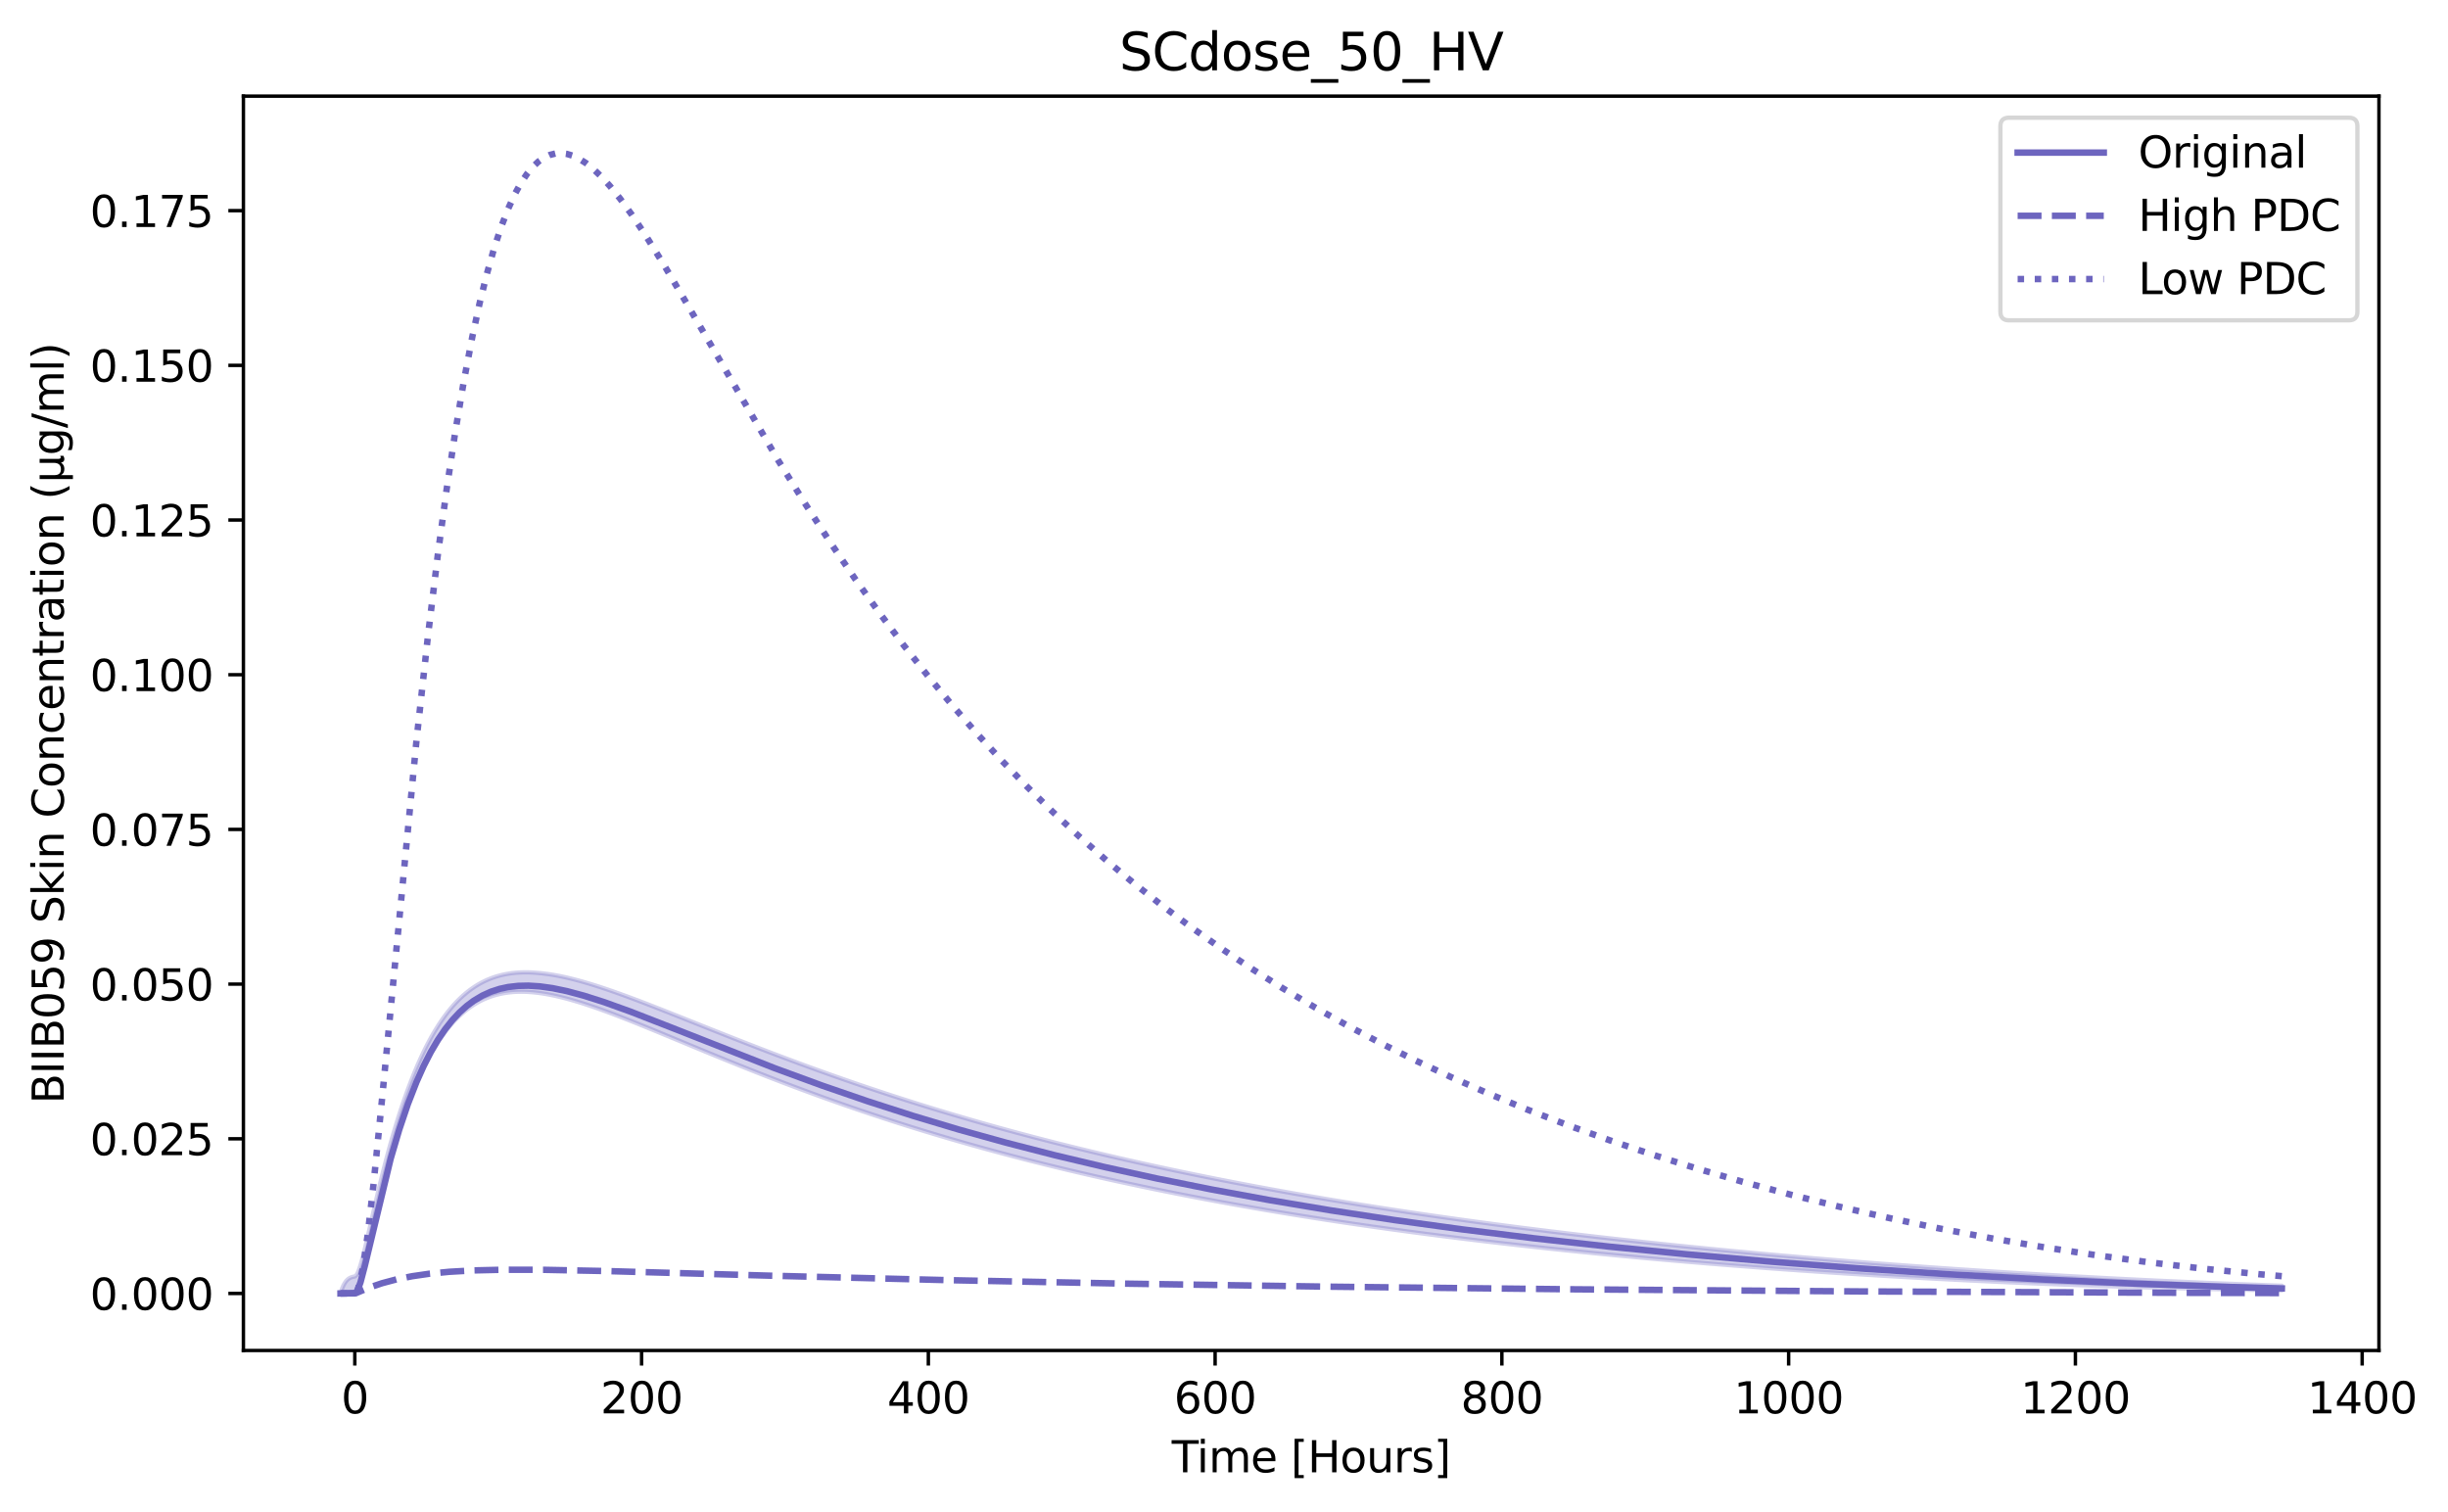 <?xml version="1.0" encoding="utf-8" standalone="no"?>
<!DOCTYPE svg PUBLIC "-//W3C//DTD SVG 1.1//EN"
  "http://www.w3.org/Graphics/SVG/1.1/DTD/svg11.dtd">
<svg xmlns:xlink="http://www.w3.org/1999/xlink" width="568.279pt" height="351.034pt" viewBox="0 0 568.279 351.034" xmlns="http://www.w3.org/2000/svg" version="1.1">
 <defs>
  <style type="text/css">*{stroke-linejoin: round; stroke-linecap: butt}</style>
 </defs>
 <g id="figure_1">
  <g id="patch_1">
   <path d="M 0 351.034 
L 568.279 351.034 
L 568.279 0 
L 0 0 
z
" style="fill: #ffffff"/>
  </g>
  <g id="axes_1">
   <g id="patch_2">
    <path d="M 56.506 313.478 
L 552.248 313.478 
L 552.248 22.318 
L 56.506 22.318 
z
" style="fill: #ffffff"/>
   </g>
   <g id="FillBetweenPolyCollection_1">
    <defs>
     <path id="m0e543f2b4b" d="M 79.04 -50.791 
L 79.04 -50.791 
L 79.373 -50.791 
L 79.706 -50.791 
L 80.039 -50.791 
L 80.371 -50.791 
L 80.704 -50.791 
L 81.037 -50.791 
L 81.37 -50.791 
L 81.703 -50.791 
L 82.036 -50.791 
L 82.368 -50.791 
L 82.701 -51.001 
L 83.034 -51.563 
L 83.367 -52.388 
L 83.7 -53.412 
L 84.033 -54.582 
L 84.366 -55.858 
L 84.698 -57.211 
L 85.031 -58.615 
L 85.364 -60.054 
L 85.697 -61.512 
L 86.03 -62.979 
L 86.363 -64.447 
L 86.695 -65.908 
L 87.028 -67.359 
L 87.361 -68.795 
L 87.694 -70.213 
L 88.027 -71.611 
L 88.36 -72.987 
L 88.693 -74.341 
L 89.025 -75.671 
L 89.358 -76.977 
L 89.691 -78.258 
L 90.024 -79.513 
L 90.357 -80.744 
L 90.69 -81.95 
L 91.022 -83.13 
L 91.355 -84.285 
L 91.688 -85.415 
L 92.021 -86.521 
L 92.354 -87.601 
L 92.687 -88.658 
L 93.02 -89.691 
L 93.352 -90.699 
L 93.685 -91.685 
L 94.018 -92.647 
L 94.351 -93.586 
L 94.684 -94.503 
L 95.017 -95.398 
L 95.349 -96.27 
L 95.682 -97.122 
L 96.015 -97.951 
L 96.348 -98.761 
L 96.681 -99.549 
L 97.014 -100.317 
L 97.347 -101.066 
L 97.679 -101.795 
L 98.012 -102.504 
L 98.345 -103.195 
L 98.678 -103.867 
L 99.011 -104.521 
L 99.344 -105.157 
L 99.676 -105.776 
L 100.009 -106.377 
L 100.342 -106.961 
L 100.675 -107.529 
L 101.008 -108.08 
L 101.341 -108.615 
L 101.674 -109.134 
L 102.006 -109.638 
L 102.339 -110.127 
L 102.672 -110.601 
L 103.005 -111.06 
L 103.338 -111.506 
L 103.671 -111.937 
L 104.003 -112.354 
L 104.336 -112.758 
L 104.669 -113.149 
L 105.002 -113.527 
L 105.335 -113.893 
L 105.668 -114.246 
L 106.001 -114.587 
L 106.333 -114.916 
L 106.666 -115.233 
L 106.999 -115.539 
L 107.332 -115.834 
L 107.665 -116.118 
L 107.998 -116.392 
L 108.33 -116.655 
L 108.663 -116.908 
L 108.996 -117.151 
L 109.329 -117.384 
L 109.662 -117.608 
L 109.995 -117.822 
L 110.328 -118.027 
L 110.66 -118.223 
L 110.993 -118.411 
L 111.326 -118.59 
L 111.659 -118.761 
L 111.992 -118.923 
L 112.325 -119.078 
L 112.657 -119.225 
L 112.99 -119.364 
L 113.323 -119.496 
L 113.656 -119.62 
L 113.989 -119.738 
L 114.322 -119.848 
L 114.655 -119.952 
L 114.987 -120.05 
L 115.32 -120.14 
L 115.653 -120.225 
L 115.986 -120.303 
L 116.319 -120.376 
L 116.652 -120.442 
L 116.984 -120.503 
L 117.317 -120.559 
L 117.65 -120.609 
L 117.983 -120.653 
L 118.316 -120.693 
L 118.649 -120.727 
L 118.982 -120.756 
L 119.314 -120.781 
L 119.647 -120.801 
L 119.98 -120.816 
L 120.313 -120.827 
L 120.646 -120.834 
L 120.979 -120.836 
L 121.311 -120.834 
L 121.644 -120.828 
L 121.977 -120.818 
L 122.31 -120.805 
L 122.643 -120.787 
L 122.976 -120.766 
L 123.309 -120.742 
L 123.641 -120.714 
L 123.974 -120.683 
L 124.307 -120.648 
L 124.64 -120.61 
L 124.973 -120.569 
L 125.306 -120.525 
L 125.638 -120.478 
L 125.971 -120.428 
L 126.304 -120.376 
L 126.637 -120.32 
L 126.97 -120.262 
L 127.303 -120.201 
L 127.636 -120.138 
L 127.968 -120.073 
L 128.301 -120.005 
L 128.634 -119.934 
L 128.967 -119.862 
L 129.3 -119.787 
L 129.633 -119.71 
L 129.965 -119.631 
L 130.298 -119.55 
L 130.631 -119.467 
L 130.964 -119.382 
L 131.297 -119.295 
L 131.63 -119.206 
L 131.963 -119.116 
L 132.295 -119.024 
L 132.628 -118.93 
L 132.961 -118.835 
L 133.294 -118.738 
L 133.627 -118.639 
L 133.96 -118.539 
L 134.292 -118.438 
L 134.625 -118.335 
L 134.958 -118.231 
L 135.291 -118.125 
L 135.624 -118.019 
L 135.957 -117.911 
L 136.29 -117.801 
L 136.622 -117.691 
L 136.955 -117.579 
L 137.288 -117.467 
L 137.621 -117.353 
L 137.954 -117.238 
L 138.287 -117.123 
L 138.62 -117.006 
L 138.952 -116.888 
L 139.285 -116.77 
L 139.618 -116.65 
L 139.951 -116.53 
L 140.284 -116.409 
L 140.617 -116.287 
L 140.949 -116.164 
L 141.282 -116.041 
L 141.615 -115.917 
L 141.948 -115.792 
L 142.281 -115.666 
L 142.614 -115.54 
L 142.947 -115.414 
L 143.279 -115.286 
L 143.612 -115.158 
L 143.945 -115.03 
L 144.278 -114.901 
L 144.611 -114.771 
L 144.944 -114.641 
L 145.276 -114.51 
L 145.609 -114.379 
L 145.942 -114.248 
L 146.275 -114.116 
L 146.608 -113.984 
L 146.941 -113.851 
L 147.274 -113.718 
L 147.606 -113.584 
L 147.939 -113.451 
L 148.272 -113.317 
L 148.605 -113.182 
L 148.938 -113.048 
L 149.271 -112.913 
L 149.603 -112.777 
L 149.936 -112.642 
L 150.269 -112.506 
L 150.602 -112.37 
L 150.935 -112.234 
L 151.268 -112.098 
L 151.601 -111.961 
L 151.933 -111.824 
L 152.266 -111.687 
L 152.599 -111.55 
L 152.932 -111.413 
L 153.265 -111.276 
L 153.598 -111.138 
L 153.93 -111.001 
L 154.263 -110.863 
L 154.596 -110.725 
L 154.929 -110.587 
L 155.262 -110.449 
L 155.595 -110.311 
L 155.928 -110.173 
L 156.26 -110.035 
L 156.593 -109.897 
L 156.926 -109.759 
L 157.259 -109.621 
L 157.592 -109.483 
L 157.925 -109.344 
L 158.257 -109.206 
L 158.59 -109.068 
L 158.923 -108.93 
L 159.256 -108.792 
L 159.589 -108.653 
L 159.922 -108.515 
L 160.255 -108.377 
L 160.587 -108.239 
L 160.92 -108.101 
L 161.253 -107.963 
L 161.586 -107.826 
L 161.919 -107.688 
L 162.252 -107.55 
L 162.584 -107.413 
L 162.917 -107.275 
L 163.25 -107.138 
L 163.583 -107 
L 163.916 -106.863 
L 164.249 -106.726 
L 164.582 -106.589 
L 164.914 -106.452 
L 165.247 -106.315 
L 165.58 -106.179 
L 165.913 -106.042 
L 166.246 -105.906 
L 166.579 -105.77 
L 166.911 -105.634 
L 167.244 -105.498 
L 167.577 -105.362 
L 167.91 -105.226 
L 168.243 -105.091 
L 168.576 -104.955 
L 168.909 -104.82 
L 169.241 -104.685 
L 169.574 -104.551 
L 169.907 -104.416 
L 170.24 -104.281 
L 170.573 -104.147 
L 170.906 -104.013 
L 171.238 -103.879 
L 171.571 -103.745 
L 171.904 -103.612 
L 172.237 -103.478 
L 172.57 -103.345 
L 172.903 -103.212 
L 173.236 -103.08 
L 173.568 -102.947 
L 173.901 -102.815 
L 174.234 -102.682 
L 174.567 -102.551 
L 174.9 -102.419 
L 175.233 -102.287 
L 175.565 -102.156 
L 175.898 -102.025 
L 176.231 -101.894 
L 176.564 -101.763 
L 176.897 -101.633 
L 177.23 -101.503 
L 177.563 -101.373 
L 177.895 -101.243 
L 178.228 -101.113 
L 178.561 -100.984 
L 178.894 -100.855 
L 179.227 -100.726 
L 179.56 -100.598 
L 179.892 -100.469 
L 180.225 -100.341 
L 180.558 -100.213 
L 180.891 -100.086 
L 181.224 -99.958 
L 181.557 -99.831 
L 181.89 -99.704 
L 182.222 -99.577 
L 182.555 -99.451 
L 182.888 -99.325 
L 183.221 -99.199 
L 183.554 -99.073 
L 183.887 -98.947 
L 184.219 -98.822 
L 184.552 -98.697 
L 184.885 -98.573 
L 185.218 -98.448 
L 185.551 -98.324 
L 185.884 -98.2 
L 186.217 -98.076 
L 186.549 -97.953 
L 186.882 -97.829 
L 187.215 -97.707 
L 187.548 -97.584 
L 187.881 -97.461 
L 188.214 -97.339 
L 188.546 -97.217 
L 188.879 -97.096 
L 189.212 -96.974 
L 189.545 -96.853 
L 189.878 -96.732 
L 190.211 -96.611 
L 190.544 -96.491 
L 190.876 -96.371 
L 191.209 -96.251 
L 191.542 -96.131 
L 191.875 -96.012 
L 192.208 -95.893 
L 192.541 -95.774 
L 192.873 -95.656 
L 193.206 -95.537 
L 193.539 -95.419 
L 193.872 -95.301 
L 194.205 -95.184 
L 194.538 -95.067 
L 194.871 -94.95 
L 195.203 -94.833 
L 195.536 -94.716 
L 195.869 -94.6 
L 196.202 -94.484 
L 196.535 -94.368 
L 196.868 -94.253 
L 197.201 -94.138 
L 197.533 -94.023 
L 197.866 -93.908 
L 198.199 -93.794 
L 198.532 -93.68 
L 198.865 -93.566 
L 199.198 -93.452 
L 199.53 -93.339 
L 199.863 -93.226 
L 200.196 -93.113 
L 200.529 -93 
L 200.862 -92.888 
L 201.195 -92.776 
L 201.528 -92.664 
L 201.86 -92.553 
L 202.193 -92.441 
L 202.526 -92.33 
L 202.859 -92.22 
L 203.192 -92.109 
L 203.525 -91.999 
L 203.857 -91.889 
L 204.19 -91.779 
L 204.523 -91.67 
L 204.856 -91.56 
L 205.189 -91.451 
L 205.522 -91.343 
L 205.855 -91.234 
L 206.187 -91.126 
L 206.52 -91.018 
L 206.853 -90.911 
L 207.186 -90.803 
L 207.519 -90.696 
L 207.852 -90.589 
L 208.184 -90.483 
L 208.517 -90.376 
L 208.85 -90.27 
L 209.183 -90.164 
L 209.516 -90.058 
L 209.849 -89.953 
L 210.182 -89.848 
L 210.514 -89.743 
L 210.847 -89.639 
L 211.18 -89.534 
L 211.513 -89.43 
L 211.846 -89.326 
L 212.179 -89.223 
L 212.511 -89.119 
L 212.844 -89.016 
L 213.177 -88.913 
L 213.51 -88.811 
L 213.843 -88.708 
L 214.176 -88.606 
L 214.509 -88.504 
L 214.841 -88.403 
L 215.174 -88.301 
L 215.507 -88.2 
L 215.84 -88.099 
L 216.173 -87.999 
L 216.506 -87.898 
L 216.838 -87.798 
L 217.171 -87.698 
L 217.504 -87.599 
L 217.837 -87.499 
L 218.17 -87.4 
L 218.503 -87.301 
L 218.836 -87.203 
L 219.168 -87.104 
L 219.501 -87.006 
L 219.834 -86.908 
L 220.167 -86.81 
L 220.5 -86.713 
L 220.833 -86.615 
L 221.165 -86.519 
L 221.498 -86.422 
L 221.831 -86.325 
L 222.164 -86.229 
L 222.497 -86.133 
L 222.83 -86.037 
L 223.163 -85.942 
L 223.495 -85.846 
L 223.828 -85.751 
L 224.161 -85.656 
L 224.494 -85.562 
L 224.827 -85.467 
L 225.16 -85.373 
L 225.492 -85.279 
L 225.825 -85.185 
L 226.158 -85.092 
L 226.491 -84.999 
L 226.824 -84.906 
L 227.157 -84.813 
L 227.49 -84.72 
L 227.822 -84.628 
L 228.155 -84.536 
L 228.488 -84.444 
L 228.821 -84.352 
L 229.154 -84.261 
L 229.487 -84.17 
L 229.819 -84.079 
L 230.152 -83.988 
L 230.485 -83.898 
L 230.818 -83.807 
L 231.151 -83.717 
L 231.484 -83.627 
L 231.817 -83.538 
L 232.149 -83.448 
L 232.482 -83.359 
L 232.815 -83.27 
L 233.148 -83.182 
L 233.481 -83.093 
L 233.814 -83.005 
L 234.146 -82.917 
L 234.479 -82.829 
L 234.812 -82.741 
L 235.145 -82.654 
L 235.478 -82.567 
L 235.811 -82.48 
L 236.144 -82.393 
L 236.476 -82.306 
L 236.809 -82.22 
L 237.142 -82.134 
L 237.475 -82.048 
L 237.808 -81.962 
L 238.141 -81.877 
L 238.473 -81.791 
L 238.806 -81.706 
L 239.139 -81.622 
L 239.472 -81.537 
L 239.805 -81.452 
L 240.138 -81.368 
L 240.471 -81.284 
L 240.803 -81.2 
L 241.136 -81.117 
L 241.469 -81.033 
L 241.802 -80.95 
L 242.135 -80.867 
L 242.468 -80.785 
L 242.8 -80.702 
L 243.133 -80.62 
L 243.466 -80.537 
L 243.799 -80.456 
L 244.132 -80.374 
L 244.465 -80.292 
L 244.798 -80.211 
L 245.13 -80.13 
L 245.463 -80.049 
L 245.796 -79.968 
L 246.129 -79.888 
L 246.462 -79.807 
L 246.795 -79.727 
L 247.127 -79.647 
L 247.46 -79.567 
L 247.793 -79.488 
L 248.126 -79.409 
L 248.459 -79.329 
L 248.792 -79.25 
L 249.125 -79.172 
L 249.457 -79.093 
L 249.79 -79.015 
L 250.123 -78.937 
L 250.456 -78.859 
L 250.789 -78.781 
L 251.122 -78.703 
L 251.454 -78.626 
L 251.787 -78.549 
L 252.12 -78.472 
L 252.453 -78.395 
L 252.786 -78.318 
L 253.119 -78.242 
L 253.452 -78.165 
L 253.784 -78.089 
L 254.117 -78.013 
L 254.45 -77.938 
L 254.783 -77.862 
L 255.116 -77.787 
L 255.449 -77.712 
L 255.781 -77.637 
L 256.114 -77.562 
L 256.447 -77.487 
L 256.78 -77.413 
L 257.113 -77.339 
L 257.446 -77.265 
L 257.779 -77.191 
L 258.111 -77.117 
L 258.444 -77.044 
L 258.777 -76.97 
L 259.11 -76.897 
L 259.443 -76.824 
L 259.776 -76.752 
L 260.109 -76.679 
L 260.441 -76.607 
L 260.774 -76.534 
L 261.107 -76.462 
L 261.44 -76.39 
L 261.773 -76.319 
L 262.106 -76.247 
L 262.438 -76.176 
L 262.771 -76.105 
L 263.104 -76.034 
L 263.437 -75.963 
L 263.77 -75.892 
L 264.103 -75.822 
L 264.436 -75.751 
L 264.768 -75.681 
L 265.101 -75.611 
L 265.434 -75.542 
L 265.767 -75.472 
L 266.1 -75.403 
L 266.433 -75.333 
L 266.765 -75.264 
L 267.098 -75.195 
L 267.431 -75.126 
L 267.764 -75.058 
L 268.097 -74.989 
L 268.43 -74.921 
L 268.763 -74.853 
L 269.095 -74.785 
L 269.428 -74.717 
L 269.761 -74.65 
L 270.094 -74.582 
L 270.427 -74.515 
L 270.76 -74.448 
L 271.092 -74.381 
L 271.425 -74.314 
L 271.758 -74.248 
L 272.091 -74.181 
L 272.424 -74.115 
L 272.757 -74.049 
L 273.09 -73.983 
L 273.422 -73.917 
L 273.755 -73.851 
L 274.088 -73.786 
L 274.421 -73.721 
L 274.754 -73.655 
L 275.087 -73.59 
L 275.419 -73.526 
L 275.752 -73.461 
L 276.085 -73.396 
L 276.418 -73.332 
L 276.751 -73.268 
L 277.084 -73.204 
L 277.417 -73.14 
L 277.749 -73.076 
L 278.082 -73.012 
L 278.415 -72.949 
L 278.748 -72.886 
L 279.081 -72.822 
L 279.414 -72.76 
L 279.746 -72.697 
L 280.079 -72.634 
L 280.412 -72.571 
L 280.745 -72.509 
L 281.078 -72.447 
L 281.411 -72.385 
L 281.744 -72.323 
L 282.076 -72.261 
L 282.409 -72.199 
L 282.742 -72.138 
L 283.075 -72.077 
L 283.408 -72.015 
L 283.741 -71.954 
L 284.073 -71.894 
L 284.406 -71.833 
L 284.739 -71.772 
L 285.072 -71.712 
L 285.405 -71.651 
L 285.738 -71.591 
L 286.071 -71.531 
L 286.403 -71.471 
L 286.736 -71.412 
L 287.069 -71.352 
L 287.402 -71.293 
L 287.735 -71.233 
L 288.068 -71.174 
L 288.4 -71.115 
L 288.733 -71.056 
L 289.066 -70.998 
L 289.399 -70.939 
L 289.732 -70.881 
L 290.065 -70.822 
L 290.398 -70.764 
L 290.73 -70.706 
L 291.063 -70.648 
L 291.396 -70.591 
L 291.729 -70.533 
L 292.062 -70.476 
L 292.395 -70.418 
L 292.727 -70.361 
L 293.06 -70.304 
L 293.393 -70.247 
L 293.726 -70.19 
L 294.059 -70.134 
L 294.392 -70.077 
L 294.725 -70.021 
L 295.057 -69.965 
L 295.39 -69.908 
L 295.723 -69.853 
L 296.056 -69.797 
L 296.389 -69.741 
L 296.722 -69.685 
L 297.054 -69.63 
L 297.387 -69.575 
L 297.72 -69.52 
L 298.053 -69.464 
L 298.386 -69.41 
L 298.719 -69.355 
L 299.052 -69.3 
L 299.384 -69.246 
L 299.717 -69.191 
L 300.05 -69.137 
L 300.383 -69.083 
L 300.716 -69.029 
L 301.049 -68.975 
L 301.381 -68.921 
L 301.714 -68.868 
L 302.047 -68.814 
L 302.38 -68.761 
L 302.713 -68.708 
L 303.046 -68.655 
L 303.379 -68.602 
L 303.711 -68.549 
L 304.044 -68.496 
L 304.377 -68.443 
L 304.71 -68.391 
L 305.043 -68.339 
L 305.376 -68.286 
L 305.708 -68.234 
L 306.041 -68.182 
L 306.374 -68.13 
L 306.707 -68.079 
L 307.04 -68.027 
L 307.373 -67.976 
L 307.706 -67.924 
L 308.038 -67.873 
L 308.371 -67.822 
L 308.704 -67.771 
L 309.037 -67.72 
L 309.37 -67.669 
L 309.703 -67.619 
L 310.035 -67.568 
L 310.368 -67.518 
L 310.701 -67.467 
L 311.034 -67.417 
L 311.367 -67.367 
L 311.7 -67.317 
L 312.033 -67.267 
L 312.365 -67.218 
L 312.698 -67.168 
L 313.031 -67.119 
L 313.364 -67.069 
L 313.697 -67.02 
L 314.03 -66.971 
L 314.362 -66.922 
L 314.695 -66.873 
L 315.028 -66.824 
L 315.361 -66.776 
L 315.694 -66.727 
L 316.027 -66.679 
L 316.36 -66.631 
L 316.692 -66.582 
L 317.025 -66.534 
L 317.358 -66.486 
L 317.691 -66.439 
L 318.024 -66.391 
L 318.357 -66.343 
L 318.69 -66.296 
L 319.022 -66.248 
L 319.355 -66.201 
L 319.688 -66.154 
L 320.021 -66.107 
L 320.354 -66.06 
L 320.687 -66.013 
L 321.019 -65.966 
L 321.352 -65.92 
L 321.685 -65.873 
L 322.018 -65.827 
L 322.351 -65.78 
L 322.684 -65.734 
L 323.017 -65.688 
L 323.349 -65.642 
L 323.682 -65.596 
L 324.015 -65.551 
L 324.348 -65.505 
L 324.681 -65.459 
L 325.014 -65.414 
L 325.346 -65.369 
L 325.679 -65.323 
L 326.012 -65.278 
L 326.345 -65.233 
L 326.678 -65.188 
L 327.011 -65.144 
L 327.344 -65.099 
L 327.676 -65.054 
L 328.009 -65.01 
L 328.342 -64.966 
L 328.675 -64.921 
L 329.008 -64.877 
L 329.341 -64.833 
L 329.673 -64.789 
L 330.006 -64.745 
L 330.339 -64.702 
L 330.672 -64.658 
L 331.005 -64.614 
L 331.338 -64.571 
L 331.671 -64.528 
L 332.003 -64.484 
L 332.336 -64.441 
L 332.669 -64.398 
L 333.002 -64.355 
L 333.335 -64.312 
L 333.668 -64.27 
L 334 -64.227 
L 334.333 -64.184 
L 334.666 -64.142 
L 334.999 -64.1 
L 335.332 -64.057 
L 335.665 -64.015 
L 335.998 -63.973 
L 336.33 -63.931 
L 336.663 -63.889 
L 336.996 -63.848 
L 337.329 -63.806 
L 337.662 -63.764 
L 337.995 -63.723 
L 338.327 -63.682 
L 338.66 -63.64 
L 338.993 -63.599 
L 339.326 -63.558 
L 339.659 -63.517 
L 339.992 -63.476 
L 340.325 -63.435 
L 340.657 -63.395 
L 340.99 -63.354 
L 341.323 -63.314 
L 341.656 -63.273 
L 341.989 -63.233 
L 342.322 -63.193 
L 342.654 -63.153 
L 342.987 -63.113 
L 343.32 -63.073 
L 343.653 -63.033 
L 343.986 -62.993 
L 344.319 -62.953 
L 344.652 -62.914 
L 344.984 -62.874 
L 345.317 -62.835 
L 345.65 -62.796 
L 345.983 -62.757 
L 346.316 -62.717 
L 346.649 -62.678 
L 346.981 -62.64 
L 347.314 -62.601 
L 347.647 -62.562 
L 347.98 -62.523 
L 348.313 -62.485 
L 348.646 -62.446 
L 348.979 -62.408 
L 349.311 -62.37 
L 349.644 -62.331 
L 349.977 -62.293 
L 350.31 -62.255 
L 350.643 -62.217 
L 350.976 -62.18 
L 351.308 -62.142 
L 351.641 -62.104 
L 351.974 -62.067 
L 352.307 -62.029 
L 352.64 -61.992 
L 352.973 -61.954 
L 353.306 -61.917 
L 353.638 -61.88 
L 353.971 -61.843 
L 354.304 -61.806 
L 354.637 -61.769 
L 354.97 -61.732 
L 355.303 -61.696 
L 355.635 -61.659 
L 355.968 -61.622 
L 356.301 -61.586 
L 356.634 -61.55 
L 356.967 -61.513 
L 357.3 -61.477 
L 357.633 -61.441 
L 357.965 -61.405 
L 358.298 -61.369 
L 358.631 -61.333 
L 358.964 -61.298 
L 359.297 -61.262 
L 359.63 -61.226 
L 359.962 -61.191 
L 360.295 -61.155 
L 360.628 -61.12 
L 360.961 -61.085 
L 361.294 -61.049 
L 361.627 -61.014 
L 361.96 -60.979 
L 362.292 -60.944 
L 362.625 -60.91 
L 362.958 -60.875 
L 363.291 -60.84 
L 363.624 -60.805 
L 363.957 -60.771 
L 364.289 -60.737 
L 364.622 -60.702 
L 364.955 -60.668 
L 365.288 -60.634 
L 365.621 -60.6 
L 365.954 -60.565 
L 366.287 -60.532 
L 366.619 -60.498 
L 366.952 -60.464 
L 367.285 -60.43 
L 367.618 -60.396 
L 367.951 -60.363 
L 368.284 -60.329 
L 368.616 -60.296 
L 368.949 -60.263 
L 369.282 -60.229 
L 369.615 -60.196 
L 369.948 -60.163 
L 370.281 -60.13 
L 370.614 -60.097 
L 370.946 -60.064 
L 371.279 -60.032 
L 371.612 -59.999 
L 371.945 -59.966 
L 372.278 -59.934 
L 372.611 -59.901 
L 372.943 -59.869 
L 373.276 -59.836 
L 373.609 -59.804 
L 373.942 -59.772 
L 374.275 -59.74 
L 374.608 -59.708 
L 374.941 -59.676 
L 375.273 -59.644 
L 375.606 -59.612 
L 375.939 -59.581 
L 376.272 -59.549 
L 376.605 -59.517 
L 376.938 -59.486 
L 377.271 -59.455 
L 377.603 -59.423 
L 377.936 -59.392 
L 378.269 -59.361 
L 378.602 -59.33 
L 378.935 -59.299 
L 379.268 -59.268 
L 379.6 -59.237 
L 379.933 -59.206 
L 380.266 -59.175 
L 380.599 -59.145 
L 380.932 -59.114 
L 381.265 -59.083 
L 381.598 -59.053 
L 381.93 -59.023 
L 382.263 -58.992 
L 382.596 -58.962 
L 382.929 -58.932 
L 383.262 -58.902 
L 383.595 -58.872 
L 383.927 -58.842 
L 384.26 -58.812 
L 384.593 -58.782 
L 384.926 -58.753 
L 385.259 -58.723 
L 385.592 -58.693 
L 385.925 -58.664 
L 386.257 -58.634 
L 386.59 -58.605 
L 386.923 -58.576 
L 387.256 -58.546 
L 387.589 -58.517 
L 387.922 -58.488 
L 388.254 -58.459 
L 388.587 -58.43 
L 388.92 -58.401 
L 389.253 -58.373 
L 389.586 -58.344 
L 389.919 -58.315 
L 390.252 -58.287 
L 390.584 -58.258 
L 390.917 -58.23 
L 391.25 -58.201 
L 391.583 -58.173 
L 391.916 -58.145 
L 392.249 -58.116 
L 392.581 -58.088 
L 392.914 -58.06 
L 393.247 -58.032 
L 393.58 -58.004 
L 393.913 -57.977 
L 394.246 -57.949 
L 394.579 -57.921 
L 394.911 -57.893 
L 395.244 -57.866 
L 395.577 -57.838 
L 395.91 -57.811 
L 396.243 -57.784 
L 396.576 -57.756 
L 396.908 -57.729 
L 397.241 -57.702 
L 397.574 -57.675 
L 397.907 -57.648 
L 398.24 -57.621 
L 398.573 -57.594 
L 398.906 -57.567 
L 399.238 -57.54 
L 399.571 -57.514 
L 399.904 -57.487 
L 400.237 -57.46 
L 400.57 -57.434 
L 400.903 -57.408 
L 401.235 -57.381 
L 401.568 -57.355 
L 401.901 -57.329 
L 402.234 -57.302 
L 402.567 -57.276 
L 402.9 -57.25 
L 403.233 -57.224 
L 403.565 -57.198 
L 403.898 -57.173 
L 404.231 -57.147 
L 404.564 -57.121 
L 404.897 -57.095 
L 405.23 -57.07 
L 405.562 -57.044 
L 405.895 -57.019 
L 406.228 -56.994 
L 406.561 -56.968 
L 406.894 -56.943 
L 407.227 -56.918 
L 407.56 -56.893 
L 407.892 -56.868 
L 408.225 -56.843 
L 408.558 -56.818 
L 408.891 -56.793 
L 409.224 -56.768 
L 409.557 -56.743 
L 409.889 -56.718 
L 410.222 -56.694 
L 410.555 -56.669 
L 410.888 -56.645 
L 411.221 -56.62 
L 411.554 -56.596 
L 411.887 -56.572 
L 412.219 -56.547 
L 412.552 -56.523 
L 412.885 -56.499 
L 413.218 -56.475 
L 413.551 -56.451 
L 413.884 -56.427 
L 414.216 -56.403 
L 414.549 -56.379 
L 414.882 -56.356 
L 415.215 -56.332 
L 415.548 -56.308 
L 415.881 -56.285 
L 416.214 -56.261 
L 416.546 -56.238 
L 416.879 -56.214 
L 417.212 -56.191 
L 417.545 -56.168 
L 417.878 -56.145 
L 418.211 -56.122 
L 418.543 -56.098 
L 418.876 -56.075 
L 419.209 -56.052 
L 419.542 -56.03 
L 419.875 -56.007 
L 420.208 -55.984 
L 420.541 -55.961 
L 420.873 -55.939 
L 421.206 -55.916 
L 421.539 -55.894 
L 421.872 -55.871 
L 422.205 -55.849 
L 422.538 -55.826 
L 422.87 -55.804 
L 423.203 -55.782 
L 423.536 -55.76 
L 423.869 -55.738 
L 424.202 -55.715 
L 424.535 -55.693 
L 424.868 -55.672 
L 425.2 -55.65 
L 425.533 -55.628 
L 425.866 -55.606 
L 426.199 -55.584 
L 426.532 -55.563 
L 426.865 -55.541 
L 427.197 -55.52 
L 427.53 -55.498 
L 427.863 -55.477 
L 428.196 -55.456 
L 428.529 -55.434 
L 428.862 -55.413 
L 429.195 -55.392 
L 429.527 -55.371 
L 429.86 -55.35 
L 430.193 -55.329 
L 430.526 -55.308 
L 430.859 -55.287 
L 431.192 -55.266 
L 431.524 -55.245 
L 431.857 -55.225 
L 432.19 -55.204 
L 432.523 -55.184 
L 432.856 -55.163 
L 433.189 -55.143 
L 433.522 -55.122 
L 433.854 -55.102 
L 434.187 -55.082 
L 434.52 -55.061 
L 434.853 -55.041 
L 435.186 -55.021 
L 435.519 -55.001 
L 435.852 -54.981 
L 436.184 -54.961 
L 436.517 -54.941 
L 436.85 -54.921 
L 437.183 -54.902 
L 437.516 -54.882 
L 437.849 -54.862 
L 438.181 -54.843 
L 438.514 -54.823 
L 438.847 -54.804 
L 439.18 -54.784 
L 439.513 -54.765 
L 439.846 -54.746 
L 440.179 -54.726 
L 440.511 -54.707 
L 440.844 -54.688 
L 441.177 -54.669 
L 441.51 -54.65 
L 441.843 -54.631 
L 442.176 -54.612 
L 442.508 -54.593 
L 442.841 -54.574 
L 443.174 -54.556 
L 443.507 -54.537 
L 443.84 -54.518 
L 444.173 -54.5 
L 444.506 -54.481 
L 444.838 -54.463 
L 445.171 -54.444 
L 445.504 -54.426 
L 445.837 -54.408 
L 446.17 -54.39 
L 446.503 -54.371 
L 446.835 -54.353 
L 447.168 -54.335 
L 447.501 -54.317 
L 447.834 -54.299 
L 448.167 -54.281 
L 448.5 -54.264 
L 448.833 -54.246 
L 449.165 -54.228 
L 449.498 -54.21 
L 449.831 -54.193 
L 450.164 -54.175 
L 450.497 -54.158 
L 450.83 -54.14 
L 451.162 -54.123 
L 451.495 -54.106 
L 451.828 -54.088 
L 452.161 -54.071 
L 452.494 -54.054 
L 452.827 -54.037 
L 453.16 -54.02 
L 453.492 -54.003 
L 453.825 -53.986 
L 454.158 -53.969 
L 454.491 -53.952 
L 454.824 -53.935 
L 455.157 -53.919 
L 455.489 -53.902 
L 455.822 -53.885 
L 456.155 -53.869 
L 456.488 -53.852 
L 456.821 -53.836 
L 457.154 -53.82 
L 457.487 -53.803 
L 457.819 -53.787 
L 458.152 -53.771 
L 458.485 -53.755 
L 458.818 -53.738 
L 459.151 -53.722 
L 459.484 -53.706 
L 459.816 -53.69 
L 460.149 -53.675 
L 460.482 -53.659 
L 460.815 -53.643 
L 461.148 -53.627 
L 461.481 -53.612 
L 461.814 -53.596 
L 462.146 -53.58 
L 462.479 -53.565 
L 462.812 -53.549 
L 463.145 -53.534 
L 463.478 -53.519 
L 463.811 -53.503 
L 464.143 -53.488 
L 464.476 -53.473 
L 464.809 -53.458 
L 465.142 -53.443 
L 465.475 -53.428 
L 465.808 -53.413 
L 466.141 -53.398 
L 466.473 -53.383 
L 466.806 -53.368 
L 467.139 -53.354 
L 467.472 -53.339 
L 467.805 -53.324 
L 468.138 -53.31 
L 468.47 -53.295 
L 468.803 -53.281 
L 469.136 -53.266 
L 469.469 -53.252 
L 469.802 -53.238 
L 470.135 -53.223 
L 470.468 -53.209 
L 470.8 -53.195 
L 471.133 -53.181 
L 471.466 -53.167 
L 471.799 -53.153 
L 472.132 -53.139 
L 472.465 -53.125 
L 472.797 -53.111 
L 473.13 -53.098 
L 473.463 -53.084 
L 473.796 -53.07 
L 474.129 -53.057 
L 474.462 -53.043 
L 474.795 -53.03 
L 475.127 -53.016 
L 475.46 -53.003 
L 475.793 -52.99 
L 476.126 -52.976 
L 476.459 -52.963 
L 476.792 -52.95 
L 477.124 -52.937 
L 477.457 -52.924 
L 477.79 -52.911 
L 478.123 -52.898 
L 478.456 -52.885 
L 478.789 -52.872 
L 479.122 -52.859 
L 479.454 -52.847 
L 479.787 -52.834 
L 480.12 -52.821 
L 480.453 -52.809 
L 480.786 -52.796 
L 481.119 -52.784 
L 481.451 -52.771 
L 481.784 -52.759 
L 482.117 -52.747 
L 482.45 -52.734 
L 482.783 -52.722 
L 483.116 -52.71 
L 483.449 -52.698 
L 483.781 -52.686 
L 484.114 -52.674 
L 484.447 -52.662 
L 484.78 -52.65 
L 485.113 -52.638 
L 485.446 -52.626 
L 485.778 -52.615 
L 486.111 -52.603 
L 486.444 -52.591 
L 486.777 -52.58 
L 487.11 -52.568 
L 487.443 -52.557 
L 487.776 -52.546 
L 488.108 -52.534 
L 488.441 -52.523 
L 488.774 -52.512 
L 489.107 -52.5 
L 489.44 -52.489 
L 489.773 -52.478 
L 490.105 -52.467 
L 490.438 -52.456 
L 490.771 -52.445 
L 491.104 -52.434 
L 491.437 -52.424 
L 491.77 -52.413 
L 492.103 -52.402 
L 492.435 -52.391 
L 492.768 -52.381 
L 493.101 -52.37 
L 493.434 -52.36 
L 493.767 -52.349 
L 494.1 -52.339 
L 494.432 -52.328 
L 494.765 -52.318 
L 495.098 -52.308 
L 495.431 -52.298 
L 495.764 -52.288 
L 496.097 -52.277 
L 496.43 -52.267 
L 496.762 -52.257 
L 497.095 -52.248 
L 497.428 -52.238 
L 497.761 -52.228 
L 498.094 -52.218 
L 498.427 -52.208 
L 498.76 -52.199 
L 499.092 -52.189 
L 499.425 -52.179 
L 499.758 -52.17 
L 500.091 -52.16 
L 500.424 -52.151 
L 500.757 -52.142 
L 501.089 -52.132 
L 501.422 -52.123 
L 501.755 -52.114 
L 502.088 -52.104 
L 502.421 -52.095 
L 502.754 -52.086 
L 503.087 -52.077 
L 503.419 -52.068 
L 503.752 -52.059 
L 504.085 -52.05 
L 504.418 -52.042 
L 504.751 -52.033 
L 505.084 -52.024 
L 505.416 -52.015 
L 505.749 -52.007 
L 506.082 -51.998 
L 506.415 -51.99 
L 506.748 -51.981 
L 507.081 -51.973 
L 507.414 -51.964 
L 507.746 -51.956 
L 508.079 -51.948 
L 508.412 -51.939 
L 508.745 -51.931 
L 509.078 -51.923 
L 509.411 -51.915 
L 509.743 -51.907 
L 510.076 -51.899 
L 510.409 -51.891 
L 510.742 -51.883 
L 511.075 -51.875 
L 511.408 -51.867 
L 511.741 -51.86 
L 512.073 -51.852 
L 512.406 -51.844 
L 512.739 -51.837 
L 513.072 -51.829 
L 513.405 -51.822 
L 513.738 -51.814 
L 514.07 -51.807 
L 514.403 -51.799 
L 514.736 -51.792 
L 515.069 -51.785 
L 515.402 -51.777 
L 515.735 -51.77 
L 516.068 -51.763 
L 516.4 -51.756 
L 516.733 -51.749 
L 517.066 -51.742 
L 517.399 -51.735 
L 517.732 -51.728 
L 518.065 -51.721 
L 518.397 -51.714 
L 518.73 -51.707 
L 519.063 -51.701 
L 519.396 -51.694 
L 519.729 -51.687 
L 520.062 -51.681 
L 520.395 -51.674 
L 520.727 -51.668 
L 521.06 -51.661 
L 521.393 -51.655 
L 521.726 -51.648 
L 522.059 -51.642 
L 522.392 -51.635 
L 522.724 -51.629 
L 523.057 -51.623 
L 523.39 -51.617 
L 523.723 -51.611 
L 524.056 -51.605 
L 524.389 -51.598 
L 524.722 -51.592 
L 525.054 -51.586 
L 525.387 -51.581 
L 525.72 -51.575 
L 526.053 -51.569 
L 526.386 -51.563 
L 526.719 -51.557 
L 527.051 -51.551 
L 527.384 -51.546 
L 527.717 -51.54 
L 528.05 -51.534 
L 528.383 -51.529 
L 528.716 -51.523 
L 529.049 -51.518 
L 529.381 -51.512 
L 529.714 -51.507 
L 529.714 -52.595 
L 529.714 -52.595 
L 529.381 -52.607 
L 529.049 -52.618 
L 528.716 -52.63 
L 528.383 -52.641 
L 528.05 -52.653 
L 527.717 -52.664 
L 527.384 -52.676 
L 527.051 -52.688 
L 526.719 -52.699 
L 526.386 -52.711 
L 526.053 -52.723 
L 525.72 -52.735 
L 525.387 -52.747 
L 525.054 -52.759 
L 524.722 -52.771 
L 524.389 -52.783 
L 524.056 -52.795 
L 523.723 -52.807 
L 523.39 -52.819 
L 523.057 -52.832 
L 522.724 -52.844 
L 522.392 -52.856 
L 522.059 -52.869 
L 521.726 -52.881 
L 521.393 -52.894 
L 521.06 -52.906 
L 520.727 -52.919 
L 520.395 -52.932 
L 520.062 -52.944 
L 519.729 -52.957 
L 519.396 -52.97 
L 519.063 -52.983 
L 518.73 -52.996 
L 518.397 -53.009 
L 518.065 -53.022 
L 517.732 -53.035 
L 517.399 -53.048 
L 517.066 -53.061 
L 516.733 -53.074 
L 516.4 -53.088 
L 516.068 -53.101 
L 515.735 -53.114 
L 515.402 -53.128 
L 515.069 -53.141 
L 514.736 -53.155 
L 514.403 -53.168 
L 514.07 -53.182 
L 513.738 -53.196 
L 513.405 -53.209 
L 513.072 -53.223 
L 512.739 -53.237 
L 512.406 -53.251 
L 512.073 -53.265 
L 511.741 -53.279 
L 511.408 -53.293 
L 511.075 -53.307 
L 510.742 -53.321 
L 510.409 -53.335 
L 510.076 -53.349 
L 509.743 -53.363 
L 509.411 -53.378 
L 509.078 -53.392 
L 508.745 -53.406 
L 508.412 -53.421 
L 508.079 -53.435 
L 507.746 -53.45 
L 507.414 -53.464 
L 507.081 -53.479 
L 506.748 -53.494 
L 506.415 -53.509 
L 506.082 -53.523 
L 505.749 -53.538 
L 505.416 -53.553 
L 505.084 -53.568 
L 504.751 -53.583 
L 504.418 -53.598 
L 504.085 -53.613 
L 503.752 -53.628 
L 503.419 -53.643 
L 503.087 -53.659 
L 502.754 -53.674 
L 502.421 -53.689 
L 502.088 -53.705 
L 501.755 -53.72 
L 501.422 -53.736 
L 501.089 -53.751 
L 500.757 -53.767 
L 500.424 -53.782 
L 500.091 -53.798 
L 499.758 -53.814 
L 499.425 -53.829 
L 499.092 -53.845 
L 498.76 -53.861 
L 498.427 -53.877 
L 498.094 -53.893 
L 497.761 -53.909 
L 497.428 -53.925 
L 497.095 -53.941 
L 496.762 -53.957 
L 496.43 -53.974 
L 496.097 -53.99 
L 495.764 -54.006 
L 495.431 -54.022 
L 495.098 -54.039 
L 494.765 -54.055 
L 494.432 -54.072 
L 494.1 -54.088 
L 493.767 -54.105 
L 493.434 -54.122 
L 493.101 -54.138 
L 492.768 -54.155 
L 492.435 -54.172 
L 492.103 -54.189 
L 491.77 -54.206 
L 491.437 -54.223 
L 491.104 -54.24 
L 490.771 -54.257 
L 490.438 -54.274 
L 490.105 -54.291 
L 489.773 -54.308 
L 489.44 -54.325 
L 489.107 -54.343 
L 488.774 -54.36 
L 488.441 -54.377 
L 488.108 -54.395 
L 487.776 -54.412 
L 487.443 -54.43 
L 487.11 -54.447 
L 486.777 -54.465 
L 486.444 -54.483 
L 486.111 -54.5 
L 485.778 -54.518 
L 485.446 -54.536 
L 485.113 -54.554 
L 484.78 -54.572 
L 484.447 -54.59 
L 484.114 -54.608 
L 483.781 -54.626 
L 483.449 -54.644 
L 483.116 -54.662 
L 482.783 -54.681 
L 482.45 -54.699 
L 482.117 -54.717 
L 481.784 -54.735 
L 481.451 -54.754 
L 481.119 -54.772 
L 480.786 -54.791 
L 480.453 -54.809 
L 480.12 -54.828 
L 479.787 -54.847 
L 479.454 -54.865 
L 479.122 -54.884 
L 478.789 -54.903 
L 478.456 -54.922 
L 478.123 -54.941 
L 477.79 -54.96 
L 477.457 -54.979 
L 477.124 -54.998 
L 476.792 -55.017 
L 476.459 -55.036 
L 476.126 -55.055 
L 475.793 -55.075 
L 475.46 -55.094 
L 475.127 -55.113 
L 474.795 -55.133 
L 474.462 -55.152 
L 474.129 -55.172 
L 473.796 -55.191 
L 473.463 -55.211 
L 473.13 -55.231 
L 472.797 -55.25 
L 472.465 -55.27 
L 472.132 -55.29 
L 471.799 -55.31 
L 471.466 -55.33 
L 471.133 -55.35 
L 470.8 -55.37 
L 470.468 -55.39 
L 470.135 -55.41 
L 469.802 -55.43 
L 469.469 -55.45 
L 469.136 -55.471 
L 468.803 -55.491 
L 468.47 -55.511 
L 468.138 -55.532 
L 467.805 -55.552 
L 467.472 -55.573 
L 467.139 -55.593 
L 466.806 -55.614 
L 466.473 -55.635 
L 466.141 -55.655 
L 465.808 -55.676 
L 465.475 -55.697 
L 465.142 -55.718 
L 464.809 -55.739 
L 464.476 -55.76 
L 464.143 -55.781 
L 463.811 -55.802 
L 463.478 -55.823 
L 463.145 -55.844 
L 462.812 -55.865 
L 462.479 -55.887 
L 462.146 -55.908 
L 461.814 -55.929 
L 461.481 -55.951 
L 461.148 -55.972 
L 460.815 -55.994 
L 460.482 -56.015 
L 460.149 -56.037 
L 459.816 -56.059 
L 459.484 -56.08 
L 459.151 -56.102 
L 458.818 -56.124 
L 458.485 -56.146 
L 458.152 -56.168 
L 457.819 -56.19 
L 457.487 -56.212 
L 457.154 -56.234 
L 456.821 -56.256 
L 456.488 -56.278 
L 456.155 -56.301 
L 455.822 -56.323 
L 455.489 -56.345 
L 455.157 -56.368 
L 454.824 -56.39 
L 454.491 -56.413 
L 454.158 -56.435 
L 453.825 -56.458 
L 453.492 -56.481 
L 453.16 -56.503 
L 452.827 -56.526 
L 452.494 -56.549 
L 452.161 -56.572 
L 451.828 -56.595 
L 451.495 -56.618 
L 451.162 -56.641 
L 450.83 -56.664 
L 450.497 -56.687 
L 450.164 -56.71 
L 449.831 -56.733 
L 449.498 -56.757 
L 449.165 -56.78 
L 448.833 -56.803 
L 448.5 -56.827 
L 448.167 -56.85 
L 447.834 -56.874 
L 447.501 -56.898 
L 447.168 -56.921 
L 446.835 -56.945 
L 446.503 -56.969 
L 446.17 -56.993 
L 445.837 -57.017 
L 445.504 -57.04 
L 445.171 -57.064 
L 444.838 -57.088 
L 444.506 -57.113 
L 444.173 -57.137 
L 443.84 -57.161 
L 443.507 -57.185 
L 443.174 -57.21 
L 442.841 -57.234 
L 442.508 -57.258 
L 442.176 -57.283 
L 441.843 -57.307 
L 441.51 -57.332 
L 441.177 -57.357 
L 440.844 -57.381 
L 440.511 -57.406 
L 440.179 -57.431 
L 439.846 -57.456 
L 439.513 -57.481 
L 439.18 -57.505 
L 438.847 -57.531 
L 438.514 -57.556 
L 438.181 -57.581 
L 437.849 -57.606 
L 437.516 -57.631 
L 437.183 -57.656 
L 436.85 -57.682 
L 436.517 -57.707 
L 436.184 -57.733 
L 435.852 -57.758 
L 435.519 -57.784 
L 435.186 -57.809 
L 434.853 -57.835 
L 434.52 -57.861 
L 434.187 -57.887 
L 433.854 -57.912 
L 433.522 -57.938 
L 433.189 -57.964 
L 432.856 -57.99 
L 432.523 -58.016 
L 432.19 -58.042 
L 431.857 -58.069 
L 431.524 -58.095 
L 431.192 -58.121 
L 430.859 -58.148 
L 430.526 -58.174 
L 430.193 -58.2 
L 429.86 -58.227 
L 429.527 -58.253 
L 429.195 -58.28 
L 428.862 -58.307 
L 428.529 -58.334 
L 428.196 -58.36 
L 427.863 -58.387 
L 427.53 -58.414 
L 427.197 -58.441 
L 426.865 -58.468 
L 426.532 -58.495 
L 426.199 -58.522 
L 425.866 -58.55 
L 425.533 -58.577 
L 425.2 -58.604 
L 424.868 -58.632 
L 424.535 -58.659 
L 424.202 -58.686 
L 423.869 -58.714 
L 423.536 -58.742 
L 423.203 -58.769 
L 422.87 -58.797 
L 422.538 -58.825 
L 422.205 -58.853 
L 421.872 -58.88 
L 421.539 -58.908 
L 421.206 -58.936 
L 420.873 -58.965 
L 420.541 -58.993 
L 420.208 -59.021 
L 419.875 -59.049 
L 419.542 -59.077 
L 419.209 -59.106 
L 418.876 -59.134 
L 418.543 -59.163 
L 418.211 -59.191 
L 417.878 -59.22 
L 417.545 -59.249 
L 417.212 -59.277 
L 416.879 -59.306 
L 416.546 -59.335 
L 416.214 -59.364 
L 415.881 -59.393 
L 415.548 -59.422 
L 415.215 -59.451 
L 414.882 -59.48 
L 414.549 -59.509 
L 414.216 -59.538 
L 413.884 -59.568 
L 413.551 -59.597 
L 413.218 -59.627 
L 412.885 -59.656 
L 412.552 -59.686 
L 412.219 -59.715 
L 411.887 -59.745 
L 411.554 -59.775 
L 411.221 -59.805 
L 410.888 -59.835 
L 410.555 -59.864 
L 410.222 -59.894 
L 409.889 -59.925 
L 409.557 -59.955 
L 409.224 -59.985 
L 408.891 -60.015 
L 408.558 -60.045 
L 408.225 -60.076 
L 407.892 -60.106 
L 407.56 -60.137 
L 407.227 -60.167 
L 406.894 -60.198 
L 406.561 -60.229 
L 406.228 -60.259 
L 405.895 -60.29 
L 405.562 -60.321 
L 405.23 -60.352 
L 404.897 -60.383 
L 404.564 -60.414 
L 404.231 -60.445 
L 403.898 -60.476 
L 403.565 -60.508 
L 403.233 -60.539 
L 402.9 -60.57 
L 402.567 -60.602 
L 402.234 -60.633 
L 401.901 -60.665 
L 401.568 -60.696 
L 401.235 -60.728 
L 400.903 -60.76 
L 400.57 -60.792 
L 400.237 -60.824 
L 399.904 -60.856 
L 399.571 -60.888 
L 399.238 -60.92 
L 398.906 -60.952 
L 398.573 -60.984 
L 398.24 -61.016 
L 397.907 -61.049 
L 397.574 -61.081 
L 397.241 -61.114 
L 396.908 -61.146 
L 396.576 -61.179 
L 396.243 -61.212 
L 395.91 -61.244 
L 395.577 -61.277 
L 395.244 -61.31 
L 394.911 -61.343 
L 394.579 -61.376 
L 394.246 -61.409 
L 393.913 -61.442 
L 393.58 -61.476 
L 393.247 -61.509 
L 392.914 -61.542 
L 392.581 -61.576 
L 392.249 -61.609 
L 391.916 -61.643 
L 391.583 -61.676 
L 391.25 -61.71 
L 390.917 -61.744 
L 390.584 -61.778 
L 390.252 -61.811 
L 389.919 -61.845 
L 389.586 -61.879 
L 389.253 -61.914 
L 388.92 -61.948 
L 388.587 -61.982 
L 388.254 -62.016 
L 387.922 -62.051 
L 387.589 -62.085 
L 387.256 -62.12 
L 386.923 -62.154 
L 386.59 -62.189 
L 386.257 -62.224 
L 385.925 -62.258 
L 385.592 -62.293 
L 385.259 -62.328 
L 384.926 -62.363 
L 384.593 -62.398 
L 384.26 -62.434 
L 383.927 -62.469 
L 383.595 -62.504 
L 383.262 -62.539 
L 382.929 -62.575 
L 382.596 -62.61 
L 382.263 -62.646 
L 381.93 -62.682 
L 381.598 -62.717 
L 381.265 -62.753 
L 380.932 -62.789 
L 380.599 -62.825 
L 380.266 -62.861 
L 379.933 -62.897 
L 379.6 -62.933 
L 379.268 -62.969 
L 378.935 -63.006 
L 378.602 -63.042 
L 378.269 -63.079 
L 377.936 -63.115 
L 377.603 -63.152 
L 377.271 -63.188 
L 376.938 -63.225 
L 376.605 -63.262 
L 376.272 -63.299 
L 375.939 -63.336 
L 375.606 -63.373 
L 375.273 -63.41 
L 374.941 -63.447 
L 374.608 -63.485 
L 374.275 -63.522 
L 373.942 -63.559 
L 373.609 -63.597 
L 373.276 -63.634 
L 372.943 -63.672 
L 372.611 -63.71 
L 372.278 -63.748 
L 371.945 -63.785 
L 371.612 -63.823 
L 371.279 -63.861 
L 370.946 -63.899 
L 370.614 -63.938 
L 370.281 -63.976 
L 369.948 -64.014 
L 369.615 -64.053 
L 369.282 -64.091 
L 368.949 -64.13 
L 368.616 -64.168 
L 368.284 -64.207 
L 367.951 -64.246 
L 367.618 -64.285 
L 367.285 -64.324 
L 366.952 -64.363 
L 366.619 -64.402 
L 366.287 -64.441 
L 365.954 -64.48 
L 365.621 -64.52 
L 365.288 -64.559 
L 364.955 -64.599 
L 364.622 -64.638 
L 364.289 -64.678 
L 363.957 -64.718 
L 363.624 -64.757 
L 363.291 -64.797 
L 362.958 -64.837 
L 362.625 -64.877 
L 362.292 -64.918 
L 361.96 -64.958 
L 361.627 -64.998 
L 361.294 -65.039 
L 360.961 -65.079 
L 360.628 -65.12 
L 360.295 -65.16 
L 359.962 -65.201 
L 359.63 -65.242 
L 359.297 -65.283 
L 358.964 -65.324 
L 358.631 -65.365 
L 358.298 -65.406 
L 357.965 -65.447 
L 357.633 -65.488 
L 357.3 -65.53 
L 356.967 -65.571 
L 356.634 -65.613 
L 356.301 -65.654 
L 355.968 -65.696 
L 355.635 -65.738 
L 355.303 -65.78 
L 354.97 -65.822 
L 354.637 -65.864 
L 354.304 -65.906 
L 353.971 -65.948 
L 353.638 -65.99 
L 353.306 -66.033 
L 352.973 -66.075 
L 352.64 -66.118 
L 352.307 -66.161 
L 351.974 -66.203 
L 351.641 -66.246 
L 351.308 -66.289 
L 350.976 -66.332 
L 350.643 -66.375 
L 350.31 -66.418 
L 349.977 -66.462 
L 349.644 -66.505 
L 349.311 -66.548 
L 348.979 -66.592 
L 348.646 -66.636 
L 348.313 -66.679 
L 347.98 -66.723 
L 347.647 -66.767 
L 347.314 -66.811 
L 346.981 -66.855 
L 346.649 -66.899 
L 346.316 -66.943 
L 345.983 -66.988 
L 345.65 -67.032 
L 345.317 -67.077 
L 344.984 -67.121 
L 344.652 -67.166 
L 344.319 -67.211 
L 343.986 -67.256 
L 343.653 -67.301 
L 343.32 -67.346 
L 342.987 -67.391 
L 342.654 -67.436 
L 342.322 -67.481 
L 341.989 -67.527 
L 341.656 -67.572 
L 341.323 -67.618 
L 340.99 -67.664 
L 340.657 -67.709 
L 340.325 -67.755 
L 339.992 -67.801 
L 339.659 -67.847 
L 339.326 -67.893 
L 338.993 -67.94 
L 338.66 -67.986 
L 338.327 -68.032 
L 337.995 -68.079 
L 337.662 -68.126 
L 337.329 -68.172 
L 336.996 -68.219 
L 336.663 -68.266 
L 336.33 -68.313 
L 335.998 -68.36 
L 335.665 -68.408 
L 335.332 -68.455 
L 334.999 -68.502 
L 334.666 -68.55 
L 334.333 -68.597 
L 334 -68.645 
L 333.668 -68.693 
L 333.335 -68.741 
L 333.002 -68.789 
L 332.669 -68.837 
L 332.336 -68.885 
L 332.003 -68.933 
L 331.671 -68.982 
L 331.338 -69.03 
L 331.005 -69.079 
L 330.672 -69.127 
L 330.339 -69.176 
L 330.006 -69.225 
L 329.673 -69.274 
L 329.341 -69.323 
L 329.008 -69.372 
L 328.675 -69.422 
L 328.342 -69.471 
L 328.009 -69.52 
L 327.676 -69.57 
L 327.344 -69.62 
L 327.011 -69.67 
L 326.678 -69.719 
L 326.345 -69.769 
L 326.012 -69.82 
L 325.679 -69.87 
L 325.346 -69.92 
L 325.014 -69.97 
L 324.681 -70.021 
L 324.348 -70.072 
L 324.015 -70.122 
L 323.682 -70.173 
L 323.349 -70.224 
L 323.017 -70.275 
L 322.684 -70.326 
L 322.351 -70.378 
L 322.018 -70.429 
L 321.685 -70.48 
L 321.352 -70.532 
L 321.019 -70.584 
L 320.687 -70.635 
L 320.354 -70.687 
L 320.021 -70.739 
L 319.688 -70.791 
L 319.355 -70.844 
L 319.022 -70.896 
L 318.69 -70.948 
L 318.357 -71.001 
L 318.024 -71.053 
L 317.691 -71.106 
L 317.358 -71.159 
L 317.025 -71.212 
L 316.692 -71.265 
L 316.36 -71.318 
L 316.027 -71.372 
L 315.694 -71.425 
L 315.361 -71.479 
L 315.028 -71.532 
L 314.695 -71.586 
L 314.362 -71.64 
L 314.03 -71.694 
L 313.697 -71.748 
L 313.364 -71.802 
L 313.031 -71.856 
L 312.698 -71.911 
L 312.365 -71.965 
L 312.033 -72.02 
L 311.7 -72.075 
L 311.367 -72.13 
L 311.034 -72.185 
L 310.701 -72.24 
L 310.368 -72.295 
L 310.035 -72.35 
L 309.703 -72.406 
L 309.37 -72.461 
L 309.037 -72.517 
L 308.704 -72.573 
L 308.371 -72.629 
L 308.038 -72.685 
L 307.706 -72.741 
L 307.373 -72.797 
L 307.04 -72.854 
L 306.707 -72.91 
L 306.374 -72.967 
L 306.041 -73.023 
L 305.708 -73.08 
L 305.376 -73.137 
L 305.043 -73.194 
L 304.71 -73.252 
L 304.377 -73.309 
L 304.044 -73.366 
L 303.711 -73.424 
L 303.379 -73.482 
L 303.046 -73.539 
L 302.713 -73.597 
L 302.38 -73.655 
L 302.047 -73.714 
L 301.714 -73.772 
L 301.381 -73.83 
L 301.049 -73.889 
L 300.716 -73.948 
L 300.383 -74.006 
L 300.05 -74.065 
L 299.717 -74.124 
L 299.384 -74.184 
L 299.052 -74.243 
L 298.719 -74.302 
L 298.386 -74.362 
L 298.053 -74.422 
L 297.72 -74.481 
L 297.387 -74.541 
L 297.054 -74.601 
L 296.722 -74.662 
L 296.389 -74.722 
L 296.056 -74.782 
L 295.723 -74.843 
L 295.39 -74.904 
L 295.057 -74.964 
L 294.725 -75.025 
L 294.392 -75.086 
L 294.059 -75.148 
L 293.726 -75.209 
L 293.393 -75.27 
L 293.06 -75.332 
L 292.727 -75.394 
L 292.395 -75.456 
L 292.062 -75.518 
L 291.729 -75.58 
L 291.396 -75.642 
L 291.063 -75.704 
L 290.73 -75.767 
L 290.398 -75.83 
L 290.065 -75.892 
L 289.732 -75.955 
L 289.399 -76.018 
L 289.066 -76.082 
L 288.733 -76.145 
L 288.4 -76.208 
L 288.068 -76.272 
L 287.735 -76.336 
L 287.402 -76.4 
L 287.069 -76.464 
L 286.736 -76.528 
L 286.403 -76.592 
L 286.071 -76.656 
L 285.738 -76.721 
L 285.405 -76.786 
L 285.072 -76.851 
L 284.739 -76.916 
L 284.406 -76.981 
L 284.073 -77.046 
L 283.741 -77.111 
L 283.408 -77.177 
L 283.075 -77.243 
L 282.742 -77.308 
L 282.409 -77.374 
L 282.076 -77.44 
L 281.744 -77.507 
L 281.411 -77.573 
L 281.078 -77.64 
L 280.745 -77.706 
L 280.412 -77.773 
L 280.079 -77.84 
L 279.746 -77.907 
L 279.414 -77.974 
L 279.081 -78.042 
L 278.748 -78.109 
L 278.415 -78.177 
L 278.082 -78.245 
L 277.749 -78.313 
L 277.417 -78.381 
L 277.084 -78.449 
L 276.751 -78.518 
L 276.418 -78.586 
L 276.085 -78.655 
L 275.752 -78.724 
L 275.419 -78.793 
L 275.087 -78.862 
L 274.754 -78.931 
L 274.421 -79.001 
L 274.088 -79.07 
L 273.755 -79.14 
L 273.422 -79.21 
L 273.09 -79.28 
L 272.757 -79.35 
L 272.424 -79.421 
L 272.091 -79.491 
L 271.758 -79.562 
L 271.425 -79.633 
L 271.092 -79.704 
L 270.76 -79.775 
L 270.427 -79.846 
L 270.094 -79.918 
L 269.761 -79.989 
L 269.428 -80.061 
L 269.095 -80.133 
L 268.763 -80.205 
L 268.43 -80.277 
L 268.097 -80.35 
L 267.764 -80.422 
L 267.431 -80.495 
L 267.098 -80.568 
L 266.765 -80.641 
L 266.433 -80.714 
L 266.1 -80.787 
L 265.767 -80.861 
L 265.434 -80.934 
L 265.101 -81.008 
L 264.768 -81.082 
L 264.436 -81.156 
L 264.103 -81.231 
L 263.77 -81.305 
L 263.437 -81.38 
L 263.104 -81.455 
L 262.771 -81.53 
L 262.438 -81.605 
L 262.106 -81.68 
L 261.773 -81.756 
L 261.44 -81.831 
L 261.107 -81.907 
L 260.774 -81.983 
L 260.441 -82.059 
L 260.109 -82.135 
L 259.776 -82.212 
L 259.443 -82.288 
L 259.11 -82.365 
L 258.777 -82.442 
L 258.444 -82.519 
L 258.111 -82.597 
L 257.779 -82.674 
L 257.446 -82.752 
L 257.113 -82.83 
L 256.78 -82.908 
L 256.447 -82.986 
L 256.114 -83.064 
L 255.781 -83.143 
L 255.449 -83.221 
L 255.116 -83.3 
L 254.783 -83.379 
L 254.45 -83.458 
L 254.117 -83.538 
L 253.784 -83.617 
L 253.452 -83.697 
L 253.119 -83.777 
L 252.786 -83.857 
L 252.453 -83.937 
L 252.12 -84.018 
L 251.787 -84.098 
L 251.454 -84.179 
L 251.122 -84.26 
L 250.789 -84.341 
L 250.456 -84.422 
L 250.123 -84.504 
L 249.79 -84.586 
L 249.457 -84.667 
L 249.125 -84.75 
L 248.792 -84.832 
L 248.459 -84.914 
L 248.126 -84.997 
L 247.793 -85.08 
L 247.46 -85.162 
L 247.127 -85.246 
L 246.795 -85.329 
L 246.462 -85.412 
L 246.129 -85.496 
L 245.796 -85.58 
L 245.463 -85.664 
L 245.13 -85.748 
L 244.798 -85.833 
L 244.465 -85.917 
L 244.132 -86.002 
L 243.799 -86.087 
L 243.466 -86.172 
L 243.133 -86.258 
L 242.8 -86.343 
L 242.468 -86.429 
L 242.135 -86.515 
L 241.802 -86.601 
L 241.469 -86.688 
L 241.136 -86.774 
L 240.803 -86.861 
L 240.471 -86.948 
L 240.138 -87.035 
L 239.805 -87.122 
L 239.472 -87.21 
L 239.139 -87.297 
L 238.806 -87.385 
L 238.473 -87.473 
L 238.141 -87.561 
L 237.808 -87.65 
L 237.475 -87.739 
L 237.142 -87.827 
L 236.809 -87.917 
L 236.476 -88.006 
L 236.144 -88.095 
L 235.811 -88.185 
L 235.478 -88.275 
L 235.145 -88.365 
L 234.812 -88.455 
L 234.479 -88.545 
L 234.146 -88.636 
L 233.814 -88.727 
L 233.481 -88.818 
L 233.148 -88.909 
L 232.815 -89.001 
L 232.482 -89.092 
L 232.149 -89.184 
L 231.817 -89.276 
L 231.484 -89.369 
L 231.151 -89.461 
L 230.818 -89.554 
L 230.485 -89.647 
L 230.152 -89.74 
L 229.819 -89.833 
L 229.487 -89.926 
L 229.154 -90.02 
L 228.821 -90.114 
L 228.488 -90.208 
L 228.155 -90.302 
L 227.822 -90.397 
L 227.49 -90.492 
L 227.157 -90.587 
L 226.824 -90.682 
L 226.491 -90.777 
L 226.158 -90.873 
L 225.825 -90.969 
L 225.492 -91.065 
L 225.16 -91.161 
L 224.827 -91.257 
L 224.494 -91.354 
L 224.161 -91.451 
L 223.828 -91.548 
L 223.495 -91.645 
L 223.163 -91.743 
L 222.83 -91.84 
L 222.497 -91.938 
L 222.164 -92.036 
L 221.831 -92.135 
L 221.498 -92.233 
L 221.165 -92.332 
L 220.833 -92.431 
L 220.5 -92.53 
L 220.167 -92.63 
L 219.834 -92.729 
L 219.501 -92.829 
L 219.168 -92.929 
L 218.836 -93.03 
L 218.503 -93.13 
L 218.17 -93.231 
L 217.837 -93.332 
L 217.504 -93.433 
L 217.171 -93.534 
L 216.838 -93.636 
L 216.506 -93.738 
L 216.173 -93.84 
L 215.84 -93.942 
L 215.507 -94.045 
L 215.174 -94.147 
L 214.841 -94.25 
L 214.509 -94.354 
L 214.176 -94.457 
L 213.843 -94.561 
L 213.51 -94.664 
L 213.177 -94.769 
L 212.844 -94.873 
L 212.511 -94.977 
L 212.179 -95.082 
L 211.846 -95.187 
L 211.513 -95.292 
L 211.18 -95.398 
L 210.847 -95.503 
L 210.514 -95.609 
L 210.182 -95.715 
L 209.849 -95.822 
L 209.516 -95.928 
L 209.183 -96.035 
L 208.85 -96.142 
L 208.517 -96.249 
L 208.184 -96.357 
L 207.852 -96.464 
L 207.519 -96.572 
L 207.186 -96.68 
L 206.853 -96.789 
L 206.52 -96.897 
L 206.187 -97.006 
L 205.855 -97.115 
L 205.522 -97.224 
L 205.189 -97.334 
L 204.856 -97.444 
L 204.523 -97.554 
L 204.19 -97.664 
L 203.857 -97.774 
L 203.525 -97.885 
L 203.192 -97.996 
L 202.859 -98.107 
L 202.526 -98.218 
L 202.193 -98.33 
L 201.86 -98.441 
L 201.528 -98.554 
L 201.195 -98.666 
L 200.862 -98.778 
L 200.529 -98.891 
L 200.196 -99.004 
L 199.863 -99.117 
L 199.53 -99.23 
L 199.198 -99.344 
L 198.865 -99.458 
L 198.532 -99.572 
L 198.199 -99.686 
L 197.866 -99.801 
L 197.533 -99.916 
L 197.201 -100.031 
L 196.868 -100.146 
L 196.535 -100.261 
L 196.202 -100.377 
L 195.869 -100.493 
L 195.536 -100.609 
L 195.203 -100.725 
L 194.871 -100.842 
L 194.538 -100.959 
L 194.205 -101.076 
L 193.872 -101.193 
L 193.539 -101.31 
L 193.206 -101.428 
L 192.873 -101.546 
L 192.541 -101.664 
L 192.208 -101.783 
L 191.875 -101.901 
L 191.542 -102.02 
L 191.209 -102.139 
L 190.876 -102.258 
L 190.544 -102.378 
L 190.211 -102.498 
L 189.878 -102.618 
L 189.545 -102.738 
L 189.212 -102.858 
L 188.879 -102.979 
L 188.546 -103.1 
L 188.214 -103.221 
L 187.881 -103.342 
L 187.548 -103.463 
L 187.215 -103.585 
L 186.882 -103.707 
L 186.549 -103.829 
L 186.217 -103.951 
L 185.884 -104.074 
L 185.551 -104.197 
L 185.218 -104.319 
L 184.885 -104.443 
L 184.552 -104.566 
L 184.219 -104.69 
L 183.887 -104.813 
L 183.554 -104.937 
L 183.221 -105.062 
L 182.888 -105.186 
L 182.555 -105.311 
L 182.222 -105.435 
L 181.89 -105.56 
L 181.557 -105.686 
L 181.224 -105.811 
L 180.891 -105.937 
L 180.558 -106.062 
L 180.225 -106.188 
L 179.892 -106.315 
L 179.56 -106.441 
L 179.227 -106.567 
L 178.894 -106.694 
L 178.561 -106.821 
L 178.228 -106.948 
L 177.895 -107.076 
L 177.563 -107.203 
L 177.23 -107.331 
L 176.897 -107.458 
L 176.564 -107.586 
L 176.231 -107.715 
L 175.898 -107.843 
L 175.565 -107.972 
L 175.233 -108.1 
L 174.9 -108.229 
L 174.567 -108.358 
L 174.234 -108.487 
L 173.901 -108.617 
L 173.568 -108.746 
L 173.236 -108.876 
L 172.903 -109.005 
L 172.57 -109.135 
L 172.237 -109.265 
L 171.904 -109.396 
L 171.571 -109.526 
L 171.238 -109.657 
L 170.906 -109.787 
L 170.573 -109.918 
L 170.24 -110.049 
L 169.907 -110.18 
L 169.574 -110.311 
L 169.241 -110.442 
L 168.909 -110.574 
L 168.576 -110.705 
L 168.243 -110.837 
L 167.91 -110.968 
L 167.577 -111.1 
L 167.244 -111.232 
L 166.911 -111.364 
L 166.579 -111.496 
L 166.246 -111.628 
L 165.913 -111.76 
L 165.58 -111.893 
L 165.247 -112.025 
L 164.914 -112.157 
L 164.582 -112.29 
L 164.249 -112.422 
L 163.916 -112.555 
L 163.583 -112.688 
L 163.25 -112.82 
L 162.917 -112.953 
L 162.584 -113.086 
L 162.252 -113.219 
L 161.919 -113.351 
L 161.586 -113.484 
L 161.253 -113.617 
L 160.92 -113.75 
L 160.587 -113.883 
L 160.255 -114.015 
L 159.922 -114.148 
L 159.589 -114.281 
L 159.256 -114.414 
L 158.923 -114.546 
L 158.59 -114.679 
L 158.257 -114.812 
L 157.925 -114.944 
L 157.592 -115.077 
L 157.259 -115.209 
L 156.926 -115.341 
L 156.593 -115.473 
L 156.26 -115.605 
L 155.928 -115.737 
L 155.595 -115.869 
L 155.262 -116.001 
L 154.929 -116.133 
L 154.596 -116.264 
L 154.263 -116.395 
L 153.93 -116.527 
L 153.598 -116.658 
L 153.265 -116.788 
L 152.932 -116.919 
L 152.599 -117.049 
L 152.266 -117.179 
L 151.933 -117.309 
L 151.601 -117.439 
L 151.268 -117.568 
L 150.935 -117.698 
L 150.602 -117.826 
L 150.269 -117.955 
L 149.936 -118.083 
L 149.603 -118.211 
L 149.271 -118.339 
L 148.938 -118.466 
L 148.605 -118.593 
L 148.272 -118.719 
L 147.939 -118.846 
L 147.606 -118.971 
L 147.274 -119.097 
L 146.941 -119.221 
L 146.608 -119.346 
L 146.275 -119.47 
L 145.942 -119.593 
L 145.609 -119.716 
L 145.276 -119.838 
L 144.944 -119.96 
L 144.611 -120.081 
L 144.278 -120.202 
L 143.945 -120.322 
L 143.612 -120.442 
L 143.279 -120.56 
L 142.947 -120.679 
L 142.614 -120.796 
L 142.281 -120.913 
L 141.948 -121.029 
L 141.615 -121.144 
L 141.282 -121.258 
L 140.949 -121.372 
L 140.617 -121.485 
L 140.284 -121.596 
L 139.951 -121.707 
L 139.618 -121.818 
L 139.285 -121.927 
L 138.952 -122.035 
L 138.62 -122.142 
L 138.287 -122.248 
L 137.954 -122.353 
L 137.621 -122.457 
L 137.288 -122.56 
L 136.955 -122.662 
L 136.622 -122.762 
L 136.29 -122.861 
L 135.957 -122.959 
L 135.624 -123.056 
L 135.291 -123.151 
L 134.958 -123.245 
L 134.625 -123.337 
L 134.292 -123.429 
L 133.96 -123.518 
L 133.627 -123.606 
L 133.294 -123.692 
L 132.961 -123.777 
L 132.628 -123.86 
L 132.295 -123.942 
L 131.963 -124.021 
L 131.63 -124.099 
L 131.297 -124.175 
L 130.964 -124.249 
L 130.631 -124.321 
L 130.298 -124.391 
L 129.965 -124.459 
L 129.633 -124.525 
L 129.3 -124.588 
L 128.967 -124.65 
L 128.634 -124.709 
L 128.301 -124.766 
L 127.968 -124.82 
L 127.636 -124.872 
L 127.303 -124.921 
L 126.97 -124.967 
L 126.637 -125.011 
L 126.304 -125.053 
L 125.971 -125.091 
L 125.638 -125.126 
L 125.306 -125.159 
L 124.973 -125.188 
L 124.64 -125.218 
L 124.307 -125.244 
L 123.974 -125.267 
L 123.641 -125.287 
L 123.309 -125.303 
L 122.976 -125.316 
L 122.643 -125.325 
L 122.31 -125.33 
L 121.977 -125.332 
L 121.644 -125.329 
L 121.311 -125.323 
L 120.979 -125.313 
L 120.646 -125.298 
L 120.313 -125.279 
L 119.98 -125.256 
L 119.647 -125.228 
L 119.314 -125.195 
L 118.982 -125.158 
L 118.649 -125.116 
L 118.316 -125.069 
L 117.983 -125.016 
L 117.65 -124.959 
L 117.317 -124.896 
L 116.984 -124.828 
L 116.652 -124.754 
L 116.319 -124.675 
L 115.986 -124.589 
L 115.653 -124.498 
L 115.32 -124.4 
L 114.987 -124.296 
L 114.655 -124.186 
L 114.322 -124.069 
L 113.989 -123.945 
L 113.656 -123.814 
L 113.323 -123.676 
L 112.99 -123.531 
L 112.657 -123.379 
L 112.325 -123.219 
L 111.992 -123.051 
L 111.659 -122.875 
L 111.326 -122.692 
L 110.993 -122.499 
L 110.66 -122.299 
L 110.328 -122.089 
L 109.995 -121.871 
L 109.662 -121.644 
L 109.329 -121.407 
L 108.996 -121.161 
L 108.663 -120.906 
L 108.33 -120.64 
L 107.998 -120.364 
L 107.665 -120.078 
L 107.332 -119.782 
L 106.999 -119.474 
L 106.666 -119.156 
L 106.333 -118.826 
L 106.001 -118.485 
L 105.668 -118.132 
L 105.335 -117.767 
L 105.002 -117.39 
L 104.669 -117 
L 104.336 -116.598 
L 104.003 -116.182 
L 103.671 -115.754 
L 103.338 -115.311 
L 103.005 -114.856 
L 102.672 -114.385 
L 102.339 -113.901 
L 102.006 -113.402 
L 101.674 -112.888 
L 101.341 -112.359 
L 101.008 -111.814 
L 100.675 -111.254 
L 100.342 -110.677 
L 100.009 -110.084 
L 99.676 -109.474 
L 99.344 -108.848 
L 99.011 -108.204 
L 98.678 -107.542 
L 98.345 -106.862 
L 98.012 -106.165 
L 97.679 -105.448 
L 97.347 -104.713 
L 97.014 -103.959 
L 96.681 -103.185 
L 96.348 -102.391 
L 96.015 -101.577 
L 95.682 -100.742 
L 95.349 -99.894 
L 95.017 -99.025 
L 94.684 -98.135 
L 94.351 -97.224 
L 94.018 -96.29 
L 93.685 -95.333 
L 93.352 -94.354 
L 93.02 -93.351 
L 92.687 -92.326 
L 92.354 -91.276 
L 92.021 -90.203 
L 91.688 -89.105 
L 91.355 -87.983 
L 91.022 -86.837 
L 90.69 -85.666 
L 90.357 -84.47 
L 90.024 -83.249 
L 89.691 -82.004 
L 89.358 -80.734 
L 89.025 -79.44 
L 88.693 -78.122 
L 88.36 -76.78 
L 88.027 -75.417 
L 87.694 -74.032 
L 87.361 -72.628 
L 87.028 -71.206 
L 86.695 -69.77 
L 86.363 -68.324 
L 86.03 -66.872 
L 85.697 -65.42 
L 85.364 -63.977 
L 85.031 -62.554 
L 84.698 -61.164 
L 84.366 -59.825 
L 84.033 -58.56 
L 83.7 -57.398 
L 83.367 -56.378 
L 83.034 -55.549 
L 82.701 -54.973 
L 82.368 -54.734 
L 82.036 -54.681 
L 81.703 -54.595 
L 81.37 -54.466 
L 81.037 -54.283 
L 80.704 -54.029 
L 80.371 -53.686 
L 80.039 -53.228 
L 79.706 -52.622 
L 79.373 -51.828 
L 79.04 -50.791 
z
" style="stroke: #6d65bf; stroke-opacity: 0.3"/>
    </defs>
    <g clip-path="url(#p549473d215)">
     <use xlink:href="#m0e543f2b4b" x="0" y="351.034" style="fill: #6d65bf; fill-opacity: 0.3; stroke: #6d65bf; stroke-opacity: 0.3"/>
    </g>
   </g>
   <g id="matplotlib.axis_1">
    <g id="xtick_1">
     <g id="line2d_1">
      <defs>
       <path id="m412875794c" d="M 0 0 
L 0 3.5 
" style="stroke: #000000; stroke-width: 0.8"/>
      </defs>
      <g>
       <use xlink:href="#m412875794c" x="82.368" y="313.478" style="stroke: #000000; stroke-width: 0.8"/>
      </g>
     </g>
     <g id="text_1">
      <!-- 0 -->
      <g transform="translate(79.187 328.077) scale(0.1 -0.1)">
       <defs>
        <path id="DejaVuSans-30" d="M 2034 4250 
Q 1547 4250 1301 3770 
Q 1056 3291 1056 2328 
Q 1056 1369 1301 889 
Q 1547 409 2034 409 
Q 2525 409 2770 889 
Q 3016 1369 3016 2328 
Q 3016 3291 2770 3770 
Q 2525 4250 2034 4250 
z
M 2034 4750 
Q 2819 4750 3233 4129 
Q 3647 3509 3647 2328 
Q 3647 1150 3233 529 
Q 2819 -91 2034 -91 
Q 1250 -91 836 529 
Q 422 1150 422 2328 
Q 422 3509 836 4129 
Q 1250 4750 2034 4750 
z
" transform="scale(0.016)"/>
       </defs>
       <use xlink:href="#DejaVuSans-30"/>
      </g>
     </g>
    </g>
    <g id="xtick_2">
     <g id="line2d_2">
      <g>
       <use xlink:href="#m412875794c" x="148.938" y="313.478" style="stroke: #000000; stroke-width: 0.8"/>
      </g>
     </g>
     <g id="text_2">
      <!-- 200 -->
      <g transform="translate(139.394 328.077) scale(0.1 -0.1)">
       <defs>
        <path id="DejaVuSans-32" d="M 1228 531 
L 3431 531 
L 3431 0 
L 469 0 
L 469 531 
Q 828 903 1448 1529 
Q 2069 2156 2228 2338 
Q 2531 2678 2651 2914 
Q 2772 3150 2772 3378 
Q 2772 3750 2511 3984 
Q 2250 4219 1831 4219 
Q 1534 4219 1204 4116 
Q 875 4013 500 3803 
L 500 4441 
Q 881 4594 1212 4672 
Q 1544 4750 1819 4750 
Q 2544 4750 2975 4387 
Q 3406 4025 3406 3419 
Q 3406 3131 3298 2873 
Q 3191 2616 2906 2266 
Q 2828 2175 2409 1742 
Q 1991 1309 1228 531 
z
" transform="scale(0.016)"/>
       </defs>
       <use xlink:href="#DejaVuSans-32"/>
       <use xlink:href="#DejaVuSans-30" transform="translate(63.623 0)"/>
       <use xlink:href="#DejaVuSans-30" transform="translate(127.246 0)"/>
      </g>
     </g>
    </g>
    <g id="xtick_3">
     <g id="line2d_3">
      <g>
       <use xlink:href="#m412875794c" x="215.507" y="313.478" style="stroke: #000000; stroke-width: 0.8"/>
      </g>
     </g>
     <g id="text_3">
      <!-- 400 -->
      <g transform="translate(205.963 328.077) scale(0.1 -0.1)">
       <defs>
        <path id="DejaVuSans-34" d="M 2419 4116 
L 825 1625 
L 2419 1625 
L 2419 4116 
z
M 2253 4666 
L 3047 4666 
L 3047 1625 
L 3713 1625 
L 3713 1100 
L 3047 1100 
L 3047 0 
L 2419 0 
L 2419 1100 
L 313 1100 
L 313 1709 
L 2253 4666 
z
" transform="scale(0.016)"/>
       </defs>
       <use xlink:href="#DejaVuSans-34"/>
       <use xlink:href="#DejaVuSans-30" transform="translate(63.623 0)"/>
       <use xlink:href="#DejaVuSans-30" transform="translate(127.246 0)"/>
      </g>
     </g>
    </g>
    <g id="xtick_4">
     <g id="line2d_4">
      <g>
       <use xlink:href="#m412875794c" x="282.076" y="313.478" style="stroke: #000000; stroke-width: 0.8"/>
      </g>
     </g>
     <g id="text_4">
      <!-- 600 -->
      <g transform="translate(272.533 328.077) scale(0.1 -0.1)">
       <defs>
        <path id="DejaVuSans-36" d="M 2113 2584 
Q 1688 2584 1439 2293 
Q 1191 2003 1191 1497 
Q 1191 994 1439 701 
Q 1688 409 2113 409 
Q 2538 409 2786 701 
Q 3034 994 3034 1497 
Q 3034 2003 2786 2293 
Q 2538 2584 2113 2584 
z
M 3366 4563 
L 3366 3988 
Q 3128 4100 2886 4159 
Q 2644 4219 2406 4219 
Q 1781 4219 1451 3797 
Q 1122 3375 1075 2522 
Q 1259 2794 1537 2939 
Q 1816 3084 2150 3084 
Q 2853 3084 3261 2657 
Q 3669 2231 3669 1497 
Q 3669 778 3244 343 
Q 2819 -91 2113 -91 
Q 1303 -91 875 529 
Q 447 1150 447 2328 
Q 447 3434 972 4092 
Q 1497 4750 2381 4750 
Q 2619 4750 2861 4703 
Q 3103 4656 3366 4563 
z
" transform="scale(0.016)"/>
       </defs>
       <use xlink:href="#DejaVuSans-36"/>
       <use xlink:href="#DejaVuSans-30" transform="translate(63.623 0)"/>
       <use xlink:href="#DejaVuSans-30" transform="translate(127.246 0)"/>
      </g>
     </g>
    </g>
    <g id="xtick_5">
     <g id="line2d_5">
      <g>
       <use xlink:href="#m412875794c" x="348.646" y="313.478" style="stroke: #000000; stroke-width: 0.8"/>
      </g>
     </g>
     <g id="text_5">
      <!-- 800 -->
      <g transform="translate(339.102 328.077) scale(0.1 -0.1)">
       <defs>
        <path id="DejaVuSans-38" d="M 2034 2216 
Q 1584 2216 1326 1975 
Q 1069 1734 1069 1313 
Q 1069 891 1326 650 
Q 1584 409 2034 409 
Q 2484 409 2743 651 
Q 3003 894 3003 1313 
Q 3003 1734 2745 1975 
Q 2488 2216 2034 2216 
z
M 1403 2484 
Q 997 2584 770 2862 
Q 544 3141 544 3541 
Q 544 4100 942 4425 
Q 1341 4750 2034 4750 
Q 2731 4750 3128 4425 
Q 3525 4100 3525 3541 
Q 3525 3141 3298 2862 
Q 3072 2584 2669 2484 
Q 3125 2378 3379 2068 
Q 3634 1759 3634 1313 
Q 3634 634 3220 271 
Q 2806 -91 2034 -91 
Q 1263 -91 848 271 
Q 434 634 434 1313 
Q 434 1759 690 2068 
Q 947 2378 1403 2484 
z
M 1172 3481 
Q 1172 3119 1398 2916 
Q 1625 2713 2034 2713 
Q 2441 2713 2670 2916 
Q 2900 3119 2900 3481 
Q 2900 3844 2670 4047 
Q 2441 4250 2034 4250 
Q 1625 4250 1398 4047 
Q 1172 3844 1172 3481 
z
" transform="scale(0.016)"/>
       </defs>
       <use xlink:href="#DejaVuSans-38"/>
       <use xlink:href="#DejaVuSans-30" transform="translate(63.623 0)"/>
       <use xlink:href="#DejaVuSans-30" transform="translate(127.246 0)"/>
      </g>
     </g>
    </g>
    <g id="xtick_6">
     <g id="line2d_6">
      <g>
       <use xlink:href="#m412875794c" x="415.215" y="313.478" style="stroke: #000000; stroke-width: 0.8"/>
      </g>
     </g>
     <g id="text_6">
      <!-- 1000 -->
      <g transform="translate(402.49 328.077) scale(0.1 -0.1)">
       <defs>
        <path id="DejaVuSans-31" d="M 794 531 
L 1825 531 
L 1825 4091 
L 703 3866 
L 703 4441 
L 1819 4666 
L 2450 4666 
L 2450 531 
L 3481 531 
L 3481 0 
L 794 0 
L 794 531 
z
" transform="scale(0.016)"/>
       </defs>
       <use xlink:href="#DejaVuSans-31"/>
       <use xlink:href="#DejaVuSans-30" transform="translate(63.623 0)"/>
       <use xlink:href="#DejaVuSans-30" transform="translate(127.246 0)"/>
       <use xlink:href="#DejaVuSans-30" transform="translate(190.869 0)"/>
      </g>
     </g>
    </g>
    <g id="xtick_7">
     <g id="line2d_7">
      <g>
       <use xlink:href="#m412875794c" x="481.784" y="313.478" style="stroke: #000000; stroke-width: 0.8"/>
      </g>
     </g>
     <g id="text_7">
      <!-- 1200 -->
      <g transform="translate(469.059 328.077) scale(0.1 -0.1)">
       <use xlink:href="#DejaVuSans-31"/>
       <use xlink:href="#DejaVuSans-32" transform="translate(63.623 0)"/>
       <use xlink:href="#DejaVuSans-30" transform="translate(127.246 0)"/>
       <use xlink:href="#DejaVuSans-30" transform="translate(190.869 0)"/>
      </g>
     </g>
    </g>
    <g id="xtick_8">
     <g id="line2d_8">
      <g>
       <use xlink:href="#m412875794c" x="548.354" y="313.478" style="stroke: #000000; stroke-width: 0.8"/>
      </g>
     </g>
     <g id="text_8">
      <!-- 1400 -->
      <g transform="translate(535.629 328.077) scale(0.1 -0.1)">
       <use xlink:href="#DejaVuSans-31"/>
       <use xlink:href="#DejaVuSans-34" transform="translate(63.623 0)"/>
       <use xlink:href="#DejaVuSans-30" transform="translate(127.246 0)"/>
       <use xlink:href="#DejaVuSans-30" transform="translate(190.869 0)"/>
      </g>
     </g>
    </g>
    <g id="text_9">
     <!-- Time [Hours] -->
     <g transform="translate(272.004 341.755) scale(0.1 -0.1)">
      <defs>
       <path id="DejaVuSans-54" d="M -19 4666 
L 3928 4666 
L 3928 4134 
L 2272 4134 
L 2272 0 
L 1638 0 
L 1638 4134 
L -19 4134 
L -19 4666 
z
" transform="scale(0.016)"/>
       <path id="DejaVuSans-69" d="M 603 3500 
L 1178 3500 
L 1178 0 
L 603 0 
L 603 3500 
z
M 603 4863 
L 1178 4863 
L 1178 4134 
L 603 4134 
L 603 4863 
z
" transform="scale(0.016)"/>
       <path id="DejaVuSans-6d" d="M 3328 2828 
Q 3544 3216 3844 3400 
Q 4144 3584 4550 3584 
Q 5097 3584 5394 3201 
Q 5691 2819 5691 2113 
L 5691 0 
L 5113 0 
L 5113 2094 
Q 5113 2597 4934 2840 
Q 4756 3084 4391 3084 
Q 3944 3084 3684 2787 
Q 3425 2491 3425 1978 
L 3425 0 
L 2847 0 
L 2847 2094 
Q 2847 2600 2669 2842 
Q 2491 3084 2119 3084 
Q 1678 3084 1418 2786 
Q 1159 2488 1159 1978 
L 1159 0 
L 581 0 
L 581 3500 
L 1159 3500 
L 1159 2956 
Q 1356 3278 1631 3431 
Q 1906 3584 2284 3584 
Q 2666 3584 2933 3390 
Q 3200 3197 3328 2828 
z
" transform="scale(0.016)"/>
       <path id="DejaVuSans-65" d="M 3597 1894 
L 3597 1613 
L 953 1613 
Q 991 1019 1311 708 
Q 1631 397 2203 397 
Q 2534 397 2845 478 
Q 3156 559 3463 722 
L 3463 178 
Q 3153 47 2828 -22 
Q 2503 -91 2169 -91 
Q 1331 -91 842 396 
Q 353 884 353 1716 
Q 353 2575 817 3079 
Q 1281 3584 2069 3584 
Q 2775 3584 3186 3129 
Q 3597 2675 3597 1894 
z
M 3022 2063 
Q 3016 2534 2758 2815 
Q 2500 3097 2075 3097 
Q 1594 3097 1305 2825 
Q 1016 2553 972 2059 
L 3022 2063 
z
" transform="scale(0.016)"/>
       <path id="DejaVuSans-20" transform="scale(0.016)"/>
       <path id="DejaVuSans-5b" d="M 550 4863 
L 1875 4863 
L 1875 4416 
L 1125 4416 
L 1125 -397 
L 1875 -397 
L 1875 -844 
L 550 -844 
L 550 4863 
z
" transform="scale(0.016)"/>
       <path id="DejaVuSans-48" d="M 628 4666 
L 1259 4666 
L 1259 2753 
L 3553 2753 
L 3553 4666 
L 4184 4666 
L 4184 0 
L 3553 0 
L 3553 2222 
L 1259 2222 
L 1259 0 
L 628 0 
L 628 4666 
z
" transform="scale(0.016)"/>
       <path id="DejaVuSans-6f" d="M 1959 3097 
Q 1497 3097 1228 2736 
Q 959 2375 959 1747 
Q 959 1119 1226 758 
Q 1494 397 1959 397 
Q 2419 397 2687 759 
Q 2956 1122 2956 1747 
Q 2956 2369 2687 2733 
Q 2419 3097 1959 3097 
z
M 1959 3584 
Q 2709 3584 3137 3096 
Q 3566 2609 3566 1747 
Q 3566 888 3137 398 
Q 2709 -91 1959 -91 
Q 1206 -91 779 398 
Q 353 888 353 1747 
Q 353 2609 779 3096 
Q 1206 3584 1959 3584 
z
" transform="scale(0.016)"/>
       <path id="DejaVuSans-75" d="M 544 1381 
L 544 3500 
L 1119 3500 
L 1119 1403 
Q 1119 906 1312 657 
Q 1506 409 1894 409 
Q 2359 409 2629 706 
Q 2900 1003 2900 1516 
L 2900 3500 
L 3475 3500 
L 3475 0 
L 2900 0 
L 2900 538 
Q 2691 219 2414 64 
Q 2138 -91 1772 -91 
Q 1169 -91 856 284 
Q 544 659 544 1381 
z
M 1991 3584 
L 1991 3584 
z
" transform="scale(0.016)"/>
       <path id="DejaVuSans-72" d="M 2631 2963 
Q 2534 3019 2420 3045 
Q 2306 3072 2169 3072 
Q 1681 3072 1420 2755 
Q 1159 2438 1159 1844 
L 1159 0 
L 581 0 
L 581 3500 
L 1159 3500 
L 1159 2956 
Q 1341 3275 1631 3429 
Q 1922 3584 2338 3584 
Q 2397 3584 2469 3576 
Q 2541 3569 2628 3553 
L 2631 2963 
z
" transform="scale(0.016)"/>
       <path id="DejaVuSans-73" d="M 2834 3397 
L 2834 2853 
Q 2591 2978 2328 3040 
Q 2066 3103 1784 3103 
Q 1356 3103 1142 2972 
Q 928 2841 928 2578 
Q 928 2378 1081 2264 
Q 1234 2150 1697 2047 
L 1894 2003 
Q 2506 1872 2764 1633 
Q 3022 1394 3022 966 
Q 3022 478 2636 193 
Q 2250 -91 1575 -91 
Q 1294 -91 989 -36 
Q 684 19 347 128 
L 347 722 
Q 666 556 975 473 
Q 1284 391 1588 391 
Q 1994 391 2212 530 
Q 2431 669 2431 922 
Q 2431 1156 2273 1281 
Q 2116 1406 1581 1522 
L 1381 1569 
Q 847 1681 609 1914 
Q 372 2147 372 2553 
Q 372 3047 722 3315 
Q 1072 3584 1716 3584 
Q 2034 3584 2315 3537 
Q 2597 3491 2834 3397 
z
" transform="scale(0.016)"/>
       <path id="DejaVuSans-5d" d="M 1947 4863 
L 1947 -844 
L 622 -844 
L 622 -397 
L 1369 -397 
L 1369 4416 
L 622 4416 
L 622 4863 
L 1947 4863 
z
" transform="scale(0.016)"/>
      </defs>
      <use xlink:href="#DejaVuSans-54"/>
      <use xlink:href="#DejaVuSans-69" transform="translate(57.959 0)"/>
      <use xlink:href="#DejaVuSans-6d" transform="translate(85.742 0)"/>
      <use xlink:href="#DejaVuSans-65" transform="translate(183.154 0)"/>
      <use xlink:href="#DejaVuSans-20" transform="translate(244.678 0)"/>
      <use xlink:href="#DejaVuSans-5b" transform="translate(276.465 0)"/>
      <use xlink:href="#DejaVuSans-48" transform="translate(315.479 0)"/>
      <use xlink:href="#DejaVuSans-6f" transform="translate(390.674 0)"/>
      <use xlink:href="#DejaVuSans-75" transform="translate(451.855 0)"/>
      <use xlink:href="#DejaVuSans-72" transform="translate(515.234 0)"/>
      <use xlink:href="#DejaVuSans-73" transform="translate(556.348 0)"/>
      <use xlink:href="#DejaVuSans-5d" transform="translate(608.447 0)"/>
     </g>
    </g>
   </g>
   <g id="matplotlib.axis_2">
    <g id="ytick_1">
     <g id="line2d_9">
      <defs>
       <path id="m8d444b1012" d="M 0 0 
L -3.5 0 
" style="stroke: #000000; stroke-width: 0.8"/>
      </defs>
      <g>
       <use xlink:href="#m8d444b1012" x="56.506" y="300.244" style="stroke: #000000; stroke-width: 0.8"/>
      </g>
     </g>
     <g id="text_10">
      <!-- 0.000 -->
      <g transform="translate(20.878 304.043) scale(0.1 -0.1)">
       <defs>
        <path id="DejaVuSans-2e" d="M 684 794 
L 1344 794 
L 1344 0 
L 684 0 
L 684 794 
z
" transform="scale(0.016)"/>
       </defs>
       <use xlink:href="#DejaVuSans-30"/>
       <use xlink:href="#DejaVuSans-2e" transform="translate(63.623 0)"/>
       <use xlink:href="#DejaVuSans-30" transform="translate(95.41 0)"/>
       <use xlink:href="#DejaVuSans-30" transform="translate(159.033 0)"/>
       <use xlink:href="#DejaVuSans-30" transform="translate(222.656 0)"/>
      </g>
     </g>
    </g>
    <g id="ytick_2">
     <g id="line2d_10">
      <g>
       <use xlink:href="#m8d444b1012" x="56.506" y="264.337" style="stroke: #000000; stroke-width: 0.8"/>
      </g>
     </g>
     <g id="text_11">
      <!-- 0.025 -->
      <g transform="translate(20.878 268.136) scale(0.1 -0.1)">
       <defs>
        <path id="DejaVuSans-35" d="M 691 4666 
L 3169 4666 
L 3169 4134 
L 1269 4134 
L 1269 2991 
Q 1406 3038 1543 3061 
Q 1681 3084 1819 3084 
Q 2600 3084 3056 2656 
Q 3513 2228 3513 1497 
Q 3513 744 3044 326 
Q 2575 -91 1722 -91 
Q 1428 -91 1123 -41 
Q 819 9 494 109 
L 494 744 
Q 775 591 1075 516 
Q 1375 441 1709 441 
Q 2250 441 2565 725 
Q 2881 1009 2881 1497 
Q 2881 1984 2565 2268 
Q 2250 2553 1709 2553 
Q 1456 2553 1204 2497 
Q 953 2441 691 2322 
L 691 4666 
z
" transform="scale(0.016)"/>
       </defs>
       <use xlink:href="#DejaVuSans-30"/>
       <use xlink:href="#DejaVuSans-2e" transform="translate(63.623 0)"/>
       <use xlink:href="#DejaVuSans-30" transform="translate(95.41 0)"/>
       <use xlink:href="#DejaVuSans-32" transform="translate(159.033 0)"/>
       <use xlink:href="#DejaVuSans-35" transform="translate(222.656 0)"/>
      </g>
     </g>
    </g>
    <g id="ytick_3">
     <g id="line2d_11">
      <g>
       <use xlink:href="#m8d444b1012" x="56.506" y="228.431" style="stroke: #000000; stroke-width: 0.8"/>
      </g>
     </g>
     <g id="text_12">
      <!-- 0.050 -->
      <g transform="translate(20.878 232.23) scale(0.1 -0.1)">
       <use xlink:href="#DejaVuSans-30"/>
       <use xlink:href="#DejaVuSans-2e" transform="translate(63.623 0)"/>
       <use xlink:href="#DejaVuSans-30" transform="translate(95.41 0)"/>
       <use xlink:href="#DejaVuSans-35" transform="translate(159.033 0)"/>
       <use xlink:href="#DejaVuSans-30" transform="translate(222.656 0)"/>
      </g>
     </g>
    </g>
    <g id="ytick_4">
     <g id="line2d_12">
      <g>
       <use xlink:href="#m8d444b1012" x="56.506" y="192.524" style="stroke: #000000; stroke-width: 0.8"/>
      </g>
     </g>
     <g id="text_13">
      <!-- 0.075 -->
      <g transform="translate(20.878 196.324) scale(0.1 -0.1)">
       <defs>
        <path id="DejaVuSans-37" d="M 525 4666 
L 3525 4666 
L 3525 4397 
L 1831 0 
L 1172 0 
L 2766 4134 
L 525 4134 
L 525 4666 
z
" transform="scale(0.016)"/>
       </defs>
       <use xlink:href="#DejaVuSans-30"/>
       <use xlink:href="#DejaVuSans-2e" transform="translate(63.623 0)"/>
       <use xlink:href="#DejaVuSans-30" transform="translate(95.41 0)"/>
       <use xlink:href="#DejaVuSans-37" transform="translate(159.033 0)"/>
       <use xlink:href="#DejaVuSans-35" transform="translate(222.656 0)"/>
      </g>
     </g>
    </g>
    <g id="ytick_5">
     <g id="line2d_13">
      <g>
       <use xlink:href="#m8d444b1012" x="56.506" y="156.618" style="stroke: #000000; stroke-width: 0.8"/>
      </g>
     </g>
     <g id="text_14">
      <!-- 0.100 -->
      <g transform="translate(20.878 160.417) scale(0.1 -0.1)">
       <use xlink:href="#DejaVuSans-30"/>
       <use xlink:href="#DejaVuSans-2e" transform="translate(63.623 0)"/>
       <use xlink:href="#DejaVuSans-31" transform="translate(95.41 0)"/>
       <use xlink:href="#DejaVuSans-30" transform="translate(159.033 0)"/>
       <use xlink:href="#DejaVuSans-30" transform="translate(222.656 0)"/>
      </g>
     </g>
    </g>
    <g id="ytick_6">
     <g id="line2d_14">
      <g>
       <use xlink:href="#m8d444b1012" x="56.506" y="120.712" style="stroke: #000000; stroke-width: 0.8"/>
      </g>
     </g>
     <g id="text_15">
      <!-- 0.125 -->
      <g transform="translate(20.878 124.511) scale(0.1 -0.1)">
       <use xlink:href="#DejaVuSans-30"/>
       <use xlink:href="#DejaVuSans-2e" transform="translate(63.623 0)"/>
       <use xlink:href="#DejaVuSans-31" transform="translate(95.41 0)"/>
       <use xlink:href="#DejaVuSans-32" transform="translate(159.033 0)"/>
       <use xlink:href="#DejaVuSans-35" transform="translate(222.656 0)"/>
      </g>
     </g>
    </g>
    <g id="ytick_7">
     <g id="line2d_15">
      <g>
       <use xlink:href="#m8d444b1012" x="56.506" y="84.805" style="stroke: #000000; stroke-width: 0.8"/>
      </g>
     </g>
     <g id="text_16">
      <!-- 0.150 -->
      <g transform="translate(20.878 88.604) scale(0.1 -0.1)">
       <use xlink:href="#DejaVuSans-30"/>
       <use xlink:href="#DejaVuSans-2e" transform="translate(63.623 0)"/>
       <use xlink:href="#DejaVuSans-31" transform="translate(95.41 0)"/>
       <use xlink:href="#DejaVuSans-35" transform="translate(159.033 0)"/>
       <use xlink:href="#DejaVuSans-30" transform="translate(222.656 0)"/>
      </g>
     </g>
    </g>
    <g id="ytick_8">
     <g id="line2d_16">
      <g>
       <use xlink:href="#m8d444b1012" x="56.506" y="48.899" style="stroke: #000000; stroke-width: 0.8"/>
      </g>
     </g>
     <g id="text_17">
      <!-- 0.175 -->
      <g transform="translate(20.878 52.698) scale(0.1 -0.1)">
       <use xlink:href="#DejaVuSans-30"/>
       <use xlink:href="#DejaVuSans-2e" transform="translate(63.623 0)"/>
       <use xlink:href="#DejaVuSans-31" transform="translate(95.41 0)"/>
       <use xlink:href="#DejaVuSans-37" transform="translate(159.033 0)"/>
       <use xlink:href="#DejaVuSans-35" transform="translate(222.656 0)"/>
      </g>
     </g>
    </g>
    <g id="text_18">
     <!-- BIIB059 Skin Concentration (µg/ml) -->
     <g transform="translate(14.798 256.219) rotate(-90) scale(0.1 -0.1)">
      <defs>
       <path id="DejaVuSans-42" d="M 1259 2228 
L 1259 519 
L 2272 519 
Q 2781 519 3026 730 
Q 3272 941 3272 1375 
Q 3272 1813 3026 2020 
Q 2781 2228 2272 2228 
L 1259 2228 
z
M 1259 4147 
L 1259 2741 
L 2194 2741 
Q 2656 2741 2882 2914 
Q 3109 3088 3109 3444 
Q 3109 3797 2882 3972 
Q 2656 4147 2194 4147 
L 1259 4147 
z
M 628 4666 
L 2241 4666 
Q 2963 4666 3353 4366 
Q 3744 4066 3744 3513 
Q 3744 3084 3544 2831 
Q 3344 2578 2956 2516 
Q 3422 2416 3680 2098 
Q 3938 1781 3938 1306 
Q 3938 681 3513 340 
Q 3088 0 2303 0 
L 628 0 
L 628 4666 
z
" transform="scale(0.016)"/>
       <path id="DejaVuSans-49" d="M 628 4666 
L 1259 4666 
L 1259 0 
L 628 0 
L 628 4666 
z
" transform="scale(0.016)"/>
       <path id="DejaVuSans-39" d="M 703 97 
L 703 672 
Q 941 559 1184 500 
Q 1428 441 1663 441 
Q 2288 441 2617 861 
Q 2947 1281 2994 2138 
Q 2813 1869 2534 1725 
Q 2256 1581 1919 1581 
Q 1219 1581 811 2004 
Q 403 2428 403 3163 
Q 403 3881 828 4315 
Q 1253 4750 1959 4750 
Q 2769 4750 3195 4129 
Q 3622 3509 3622 2328 
Q 3622 1225 3098 567 
Q 2575 -91 1691 -91 
Q 1453 -91 1209 -44 
Q 966 3 703 97 
z
M 1959 2075 
Q 2384 2075 2632 2365 
Q 2881 2656 2881 3163 
Q 2881 3666 2632 3958 
Q 2384 4250 1959 4250 
Q 1534 4250 1286 3958 
Q 1038 3666 1038 3163 
Q 1038 2656 1286 2365 
Q 1534 2075 1959 2075 
z
" transform="scale(0.016)"/>
       <path id="DejaVuSans-53" d="M 3425 4513 
L 3425 3897 
Q 3066 4069 2747 4153 
Q 2428 4238 2131 4238 
Q 1616 4238 1336 4038 
Q 1056 3838 1056 3469 
Q 1056 3159 1242 3001 
Q 1428 2844 1947 2747 
L 2328 2669 
Q 3034 2534 3370 2195 
Q 3706 1856 3706 1288 
Q 3706 609 3251 259 
Q 2797 -91 1919 -91 
Q 1588 -91 1214 -16 
Q 841 59 441 206 
L 441 856 
Q 825 641 1194 531 
Q 1563 422 1919 422 
Q 2459 422 2753 634 
Q 3047 847 3047 1241 
Q 3047 1584 2836 1778 
Q 2625 1972 2144 2069 
L 1759 2144 
Q 1053 2284 737 2584 
Q 422 2884 422 3419 
Q 422 4038 858 4394 
Q 1294 4750 2059 4750 
Q 2388 4750 2728 4690 
Q 3069 4631 3425 4513 
z
" transform="scale(0.016)"/>
       <path id="DejaVuSans-6b" d="M 581 4863 
L 1159 4863 
L 1159 1991 
L 2875 3500 
L 3609 3500 
L 1753 1863 
L 3688 0 
L 2938 0 
L 1159 1709 
L 1159 0 
L 581 0 
L 581 4863 
z
" transform="scale(0.016)"/>
       <path id="DejaVuSans-6e" d="M 3513 2113 
L 3513 0 
L 2938 0 
L 2938 2094 
Q 2938 2591 2744 2837 
Q 2550 3084 2163 3084 
Q 1697 3084 1428 2787 
Q 1159 2491 1159 1978 
L 1159 0 
L 581 0 
L 581 3500 
L 1159 3500 
L 1159 2956 
Q 1366 3272 1645 3428 
Q 1925 3584 2291 3584 
Q 2894 3584 3203 3211 
Q 3513 2838 3513 2113 
z
" transform="scale(0.016)"/>
       <path id="DejaVuSans-43" d="M 4122 4306 
L 4122 3641 
Q 3803 3938 3442 4084 
Q 3081 4231 2675 4231 
Q 1875 4231 1450 3742 
Q 1025 3253 1025 2328 
Q 1025 1406 1450 917 
Q 1875 428 2675 428 
Q 3081 428 3442 575 
Q 3803 722 4122 1019 
L 4122 359 
Q 3791 134 3420 21 
Q 3050 -91 2638 -91 
Q 1578 -91 968 557 
Q 359 1206 359 2328 
Q 359 3453 968 4101 
Q 1578 4750 2638 4750 
Q 3056 4750 3426 4639 
Q 3797 4528 4122 4306 
z
" transform="scale(0.016)"/>
       <path id="DejaVuSans-63" d="M 3122 3366 
L 3122 2828 
Q 2878 2963 2633 3030 
Q 2388 3097 2138 3097 
Q 1578 3097 1268 2742 
Q 959 2388 959 1747 
Q 959 1106 1268 751 
Q 1578 397 2138 397 
Q 2388 397 2633 464 
Q 2878 531 3122 666 
L 3122 134 
Q 2881 22 2623 -34 
Q 2366 -91 2075 -91 
Q 1284 -91 818 406 
Q 353 903 353 1747 
Q 353 2603 823 3093 
Q 1294 3584 2113 3584 
Q 2378 3584 2631 3529 
Q 2884 3475 3122 3366 
z
" transform="scale(0.016)"/>
       <path id="DejaVuSans-74" d="M 1172 4494 
L 1172 3500 
L 2356 3500 
L 2356 3053 
L 1172 3053 
L 1172 1153 
Q 1172 725 1289 603 
Q 1406 481 1766 481 
L 2356 481 
L 2356 0 
L 1766 0 
Q 1100 0 847 248 
Q 594 497 594 1153 
L 594 3053 
L 172 3053 
L 172 3500 
L 594 3500 
L 594 4494 
L 1172 4494 
z
" transform="scale(0.016)"/>
       <path id="DejaVuSans-61" d="M 2194 1759 
Q 1497 1759 1228 1600 
Q 959 1441 959 1056 
Q 959 750 1161 570 
Q 1363 391 1709 391 
Q 2188 391 2477 730 
Q 2766 1069 2766 1631 
L 2766 1759 
L 2194 1759 
z
M 3341 1997 
L 3341 0 
L 2766 0 
L 2766 531 
Q 2569 213 2275 61 
Q 1981 -91 1556 -91 
Q 1019 -91 701 211 
Q 384 513 384 1019 
Q 384 1609 779 1909 
Q 1175 2209 1959 2209 
L 2766 2209 
L 2766 2266 
Q 2766 2663 2505 2880 
Q 2244 3097 1772 3097 
Q 1472 3097 1187 3025 
Q 903 2953 641 2809 
L 641 3341 
Q 956 3463 1253 3523 
Q 1550 3584 1831 3584 
Q 2591 3584 2966 3190 
Q 3341 2797 3341 1997 
z
" transform="scale(0.016)"/>
       <path id="DejaVuSans-28" d="M 1984 4856 
Q 1566 4138 1362 3434 
Q 1159 2731 1159 2009 
Q 1159 1288 1364 580 
Q 1569 -128 1984 -844 
L 1484 -844 
Q 1016 -109 783 600 
Q 550 1309 550 2009 
Q 550 2706 781 3412 
Q 1013 4119 1484 4856 
L 1984 4856 
z
" transform="scale(0.016)"/>
       <path id="DejaVuSans-b5" d="M 544 -1331 
L 544 3500 
L 1119 3500 
L 1119 1325 
Q 1119 872 1334 640 
Q 1550 409 1972 409 
Q 2434 409 2667 671 
Q 2900 934 2900 1459 
L 2900 3500 
L 3475 3500 
L 3475 806 
Q 3475 619 3529 530 
Q 3584 441 3700 441 
Q 3728 441 3778 458 
Q 3828 475 3916 513 
L 3916 50 
Q 3788 -22 3673 -56 
Q 3559 -91 3450 -91 
Q 3234 -91 3106 31 
Q 2978 153 2931 403 
Q 2775 156 2548 32 
Q 2322 -91 2016 -91 
Q 1697 -91 1473 31 
Q 1250 153 1119 397 
L 1119 -1331 
L 544 -1331 
z
" transform="scale(0.016)"/>
       <path id="DejaVuSans-67" d="M 2906 1791 
Q 2906 2416 2648 2759 
Q 2391 3103 1925 3103 
Q 1463 3103 1205 2759 
Q 947 2416 947 1791 
Q 947 1169 1205 825 
Q 1463 481 1925 481 
Q 2391 481 2648 825 
Q 2906 1169 2906 1791 
z
M 3481 434 
Q 3481 -459 3084 -895 
Q 2688 -1331 1869 -1331 
Q 1566 -1331 1297 -1286 
Q 1028 -1241 775 -1147 
L 775 -588 
Q 1028 -725 1275 -790 
Q 1522 -856 1778 -856 
Q 2344 -856 2625 -561 
Q 2906 -266 2906 331 
L 2906 616 
Q 2728 306 2450 153 
Q 2172 0 1784 0 
Q 1141 0 747 490 
Q 353 981 353 1791 
Q 353 2603 747 3093 
Q 1141 3584 1784 3584 
Q 2172 3584 2450 3431 
Q 2728 3278 2906 2969 
L 2906 3500 
L 3481 3500 
L 3481 434 
z
" transform="scale(0.016)"/>
       <path id="DejaVuSans-2f" d="M 1625 4666 
L 2156 4666 
L 531 -594 
L 0 -594 
L 1625 4666 
z
" transform="scale(0.016)"/>
       <path id="DejaVuSans-6c" d="M 603 4863 
L 1178 4863 
L 1178 0 
L 603 0 
L 603 4863 
z
" transform="scale(0.016)"/>
       <path id="DejaVuSans-29" d="M 513 4856 
L 1013 4856 
Q 1481 4119 1714 3412 
Q 1947 2706 1947 2009 
Q 1947 1309 1714 600 
Q 1481 -109 1013 -844 
L 513 -844 
Q 928 -128 1133 580 
Q 1338 1288 1338 2009 
Q 1338 2731 1133 3434 
Q 928 4138 513 4856 
z
" transform="scale(0.016)"/>
      </defs>
      <use xlink:href="#DejaVuSans-42"/>
      <use xlink:href="#DejaVuSans-49" transform="translate(68.604 0)"/>
      <use xlink:href="#DejaVuSans-49" transform="translate(98.096 0)"/>
      <use xlink:href="#DejaVuSans-42" transform="translate(127.588 0)"/>
      <use xlink:href="#DejaVuSans-30" transform="translate(196.191 0)"/>
      <use xlink:href="#DejaVuSans-35" transform="translate(259.814 0)"/>
      <use xlink:href="#DejaVuSans-39" transform="translate(323.438 0)"/>
      <use xlink:href="#DejaVuSans-20" transform="translate(387.061 0)"/>
      <use xlink:href="#DejaVuSans-53" transform="translate(418.848 0)"/>
      <use xlink:href="#DejaVuSans-6b" transform="translate(482.324 0)"/>
      <use xlink:href="#DejaVuSans-69" transform="translate(540.234 0)"/>
      <use xlink:href="#DejaVuSans-6e" transform="translate(568.018 0)"/>
      <use xlink:href="#DejaVuSans-20" transform="translate(631.396 0)"/>
      <use xlink:href="#DejaVuSans-43" transform="translate(663.184 0)"/>
      <use xlink:href="#DejaVuSans-6f" transform="translate(733.008 0)"/>
      <use xlink:href="#DejaVuSans-6e" transform="translate(794.189 0)"/>
      <use xlink:href="#DejaVuSans-63" transform="translate(857.568 0)"/>
      <use xlink:href="#DejaVuSans-65" transform="translate(912.549 0)"/>
      <use xlink:href="#DejaVuSans-6e" transform="translate(974.072 0)"/>
      <use xlink:href="#DejaVuSans-74" transform="translate(1037.451 0)"/>
      <use xlink:href="#DejaVuSans-72" transform="translate(1076.66 0)"/>
      <use xlink:href="#DejaVuSans-61" transform="translate(1117.773 0)"/>
      <use xlink:href="#DejaVuSans-74" transform="translate(1179.053 0)"/>
      <use xlink:href="#DejaVuSans-69" transform="translate(1218.262 0)"/>
      <use xlink:href="#DejaVuSans-6f" transform="translate(1246.045 0)"/>
      <use xlink:href="#DejaVuSans-6e" transform="translate(1307.227 0)"/>
      <use xlink:href="#DejaVuSans-20" transform="translate(1370.605 0)"/>
      <use xlink:href="#DejaVuSans-28" transform="translate(1402.393 0)"/>
      <use xlink:href="#DejaVuSans-b5" transform="translate(1441.406 0)"/>
      <use xlink:href="#DejaVuSans-67" transform="translate(1505.029 0)"/>
      <use xlink:href="#DejaVuSans-2f" transform="translate(1568.506 0)"/>
      <use xlink:href="#DejaVuSans-6d" transform="translate(1602.197 0)"/>
      <use xlink:href="#DejaVuSans-6c" transform="translate(1699.609 0)"/>
      <use xlink:href="#DejaVuSans-29" transform="translate(1727.393 0)"/>
     </g>
    </g>
   </g>
   <g id="line2d_17">
    <path d="M 79.04 300.244 
L 82.368 300.221 
L 82.701 300.01 
L 83.034 299.449 
L 83.7 297.599 
L 84.698 293.796 
L 90.69 268.957 
L 92.687 262.189 
L 94.684 256.275 
L 96.681 251.152 
L 98.345 247.437 
L 100.009 244.183 
L 101.674 241.352 
L 103.338 238.905 
L 105.002 236.807 
L 106.666 235.024 
L 108.33 233.526 
L 109.995 232.283 
L 111.992 231.093 
L 113.989 230.191 
L 115.986 229.54 
L 117.983 229.108 
L 120.313 228.842 
L 122.643 228.793 
L 125.306 228.96 
L 128.301 229.378 
L 131.63 230.071 
L 135.624 231.143 
L 140.284 232.631 
L 146.275 234.787 
L 155.262 238.284 
L 179.892 247.97 
L 190.876 251.997 
L 201.528 255.662 
L 211.846 258.981 
L 222.497 262.172 
L 233.481 265.227 
L 244.798 268.138 
L 256.447 270.905 
L 268.763 273.596 
L 281.411 276.132 
L 294.725 278.577 
L 308.704 280.919 
L 323.682 283.2 
L 339.326 285.354 
L 355.968 287.418 
L 373.609 289.375 
L 391.916 291.184 
L 411.221 292.868 
L 431.524 294.416 
L 452.494 295.792 
L 474.129 296.99 
L 496.097 297.981 
L 518.065 298.75 
L 529.714 299.07 
L 529.714 299.07 
" clip-path="url(#p549473d215)" style="fill: none; stroke: #6d65bf; stroke-width: 1.5; stroke-linecap: square"/>
   </g>
   <g id="line2d_18">
    <path d="M 79.04 300.244 
L 82.701 300.138 
L 85.697 298.877 
L 88.693 297.862 
L 92.021 296.976 
L 95.682 296.239 
L 99.676 295.66 
L 104.336 295.207 
L 109.995 294.888 
L 116.984 294.729 
L 126.304 294.752 
L 140.617 295.036 
L 178.894 296.117 
L 220.167 297.154 
L 261.773 297.97 
L 309.37 298.676 
L 365.621 299.281 
L 432.19 299.769 
L 506.748 300.093 
L 529.714 300.149 
L 529.714 300.149 
" clip-path="url(#p549473d215)" style="fill: none; stroke-dasharray: 5.55,2.4; stroke-dashoffset: 0; stroke: #6d65bf; stroke-width: 1.5"/>
   </g>
   <g id="line2d_19">
    <path d="M 79.04 300.244 
L 82.368 300.244 
L 82.701 300.021 
L 83.034 299.387 
L 83.7 297.049 
L 84.366 293.528 
L 85.364 286.551 
L 86.695 275.037 
L 88.693 255.071 
L 96.681 171.897 
L 99.344 147.621 
L 101.674 128.472 
L 103.671 113.672 
L 105.668 100.364 
L 107.665 88.52 
L 109.662 78.093 
L 111.326 70.443 
L 112.99 63.694 
L 114.655 57.802 
L 116.319 52.721 
L 117.983 48.403 
L 119.647 44.8 
L 120.979 42.4 
L 122.31 40.402 
L 123.641 38.783 
L 124.973 37.518 
L 126.304 36.585 
L 127.636 35.962 
L 128.967 35.627 
L 130.298 35.56 
L 131.63 35.74 
L 132.961 36.149 
L 134.292 36.768 
L 135.957 37.813 
L 137.621 39.128 
L 139.618 41.023 
L 141.615 43.219 
L 143.945 46.105 
L 146.608 49.756 
L 149.936 54.737 
L 153.93 61.154 
L 159.256 70.169 
L 180.558 106.705 
L 186.882 116.885 
L 192.873 126.103 
L 198.532 134.411 
L 204.19 142.329 
L 209.849 149.866 
L 215.507 157.034 
L 221.165 163.847 
L 226.824 170.322 
L 232.482 176.477 
L 238.473 182.663 
L 244.465 188.529 
L 250.456 194.094 
L 256.78 199.663 
L 263.104 204.937 
L 269.761 210.191 
L 276.418 215.161 
L 283.408 220.094 
L 290.398 224.755 
L 297.72 229.365 
L 305.043 233.717 
L 312.698 238.009 
L 320.687 242.227 
L 328.675 246.197 
L 336.996 250.088 
L 345.65 253.89 
L 354.637 257.592 
L 363.957 261.185 
L 373.609 264.661 
L 383.595 268.015 
L 393.913 271.238 
L 404.564 274.327 
L 415.548 277.274 
L 426.865 280.074 
L 438.514 282.721 
L 450.164 285.142 
L 462.146 287.408 
L 474.462 289.509 
L 486.777 291.385 
L 499.092 293.04 
L 511.741 294.516 
L 524.389 295.766 
L 529.714 296.227 
L 529.714 296.227 
" clip-path="url(#p549473d215)" style="fill: none; stroke-dasharray: 1.5,2.475; stroke-dashoffset: 0; stroke: #6d65bf; stroke-width: 1.5"/>
   </g>
   <g id="patch_3">
    <path d="M 56.506 313.478 
L 56.506 22.318 
" style="fill: none; stroke: #000000; stroke-width: 0.8; stroke-linejoin: miter; stroke-linecap: square"/>
   </g>
   <g id="patch_4">
    <path d="M 552.248 313.478 
L 552.248 22.318 
" style="fill: none; stroke: #000000; stroke-width: 0.8; stroke-linejoin: miter; stroke-linecap: square"/>
   </g>
   <g id="patch_5">
    <path d="M 56.506 313.478 
L 552.248 313.478 
" style="fill: none; stroke: #000000; stroke-width: 0.8; stroke-linejoin: miter; stroke-linecap: square"/>
   </g>
   <g id="patch_6">
    <path d="M 56.506 22.318 
L 552.248 22.318 
" style="fill: none; stroke: #000000; stroke-width: 0.8; stroke-linejoin: miter; stroke-linecap: square"/>
   </g>
   <g id="text_19">
    <!-- SCdose_50_HV -->
    <g transform="translate(259.829 16.318) scale(0.12 -0.12)">
     <defs>
      <path id="DejaVuSans-64" d="M 2906 2969 
L 2906 4863 
L 3481 4863 
L 3481 0 
L 2906 0 
L 2906 525 
Q 2725 213 2448 61 
Q 2172 -91 1784 -91 
Q 1150 -91 751 415 
Q 353 922 353 1747 
Q 353 2572 751 3078 
Q 1150 3584 1784 3584 
Q 2172 3584 2448 3432 
Q 2725 3281 2906 2969 
z
M 947 1747 
Q 947 1113 1208 752 
Q 1469 391 1925 391 
Q 2381 391 2643 752 
Q 2906 1113 2906 1747 
Q 2906 2381 2643 2742 
Q 2381 3103 1925 3103 
Q 1469 3103 1208 2742 
Q 947 2381 947 1747 
z
" transform="scale(0.016)"/>
      <path id="DejaVuSans-5f" d="M 3263 -1063 
L 3263 -1509 
L -63 -1509 
L -63 -1063 
L 3263 -1063 
z
" transform="scale(0.016)"/>
      <path id="DejaVuSans-56" d="M 1831 0 
L 50 4666 
L 709 4666 
L 2188 738 
L 3669 4666 
L 4325 4666 
L 2547 0 
L 1831 0 
z
" transform="scale(0.016)"/>
     </defs>
     <use xlink:href="#DejaVuSans-53"/>
     <use xlink:href="#DejaVuSans-43" transform="translate(63.477 0)"/>
     <use xlink:href="#DejaVuSans-64" transform="translate(133.301 0)"/>
     <use xlink:href="#DejaVuSans-6f" transform="translate(196.777 0)"/>
     <use xlink:href="#DejaVuSans-73" transform="translate(257.959 0)"/>
     <use xlink:href="#DejaVuSans-65" transform="translate(310.059 0)"/>
     <use xlink:href="#DejaVuSans-5f" transform="translate(371.582 0)"/>
     <use xlink:href="#DejaVuSans-35" transform="translate(421.582 0)"/>
     <use xlink:href="#DejaVuSans-30" transform="translate(485.205 0)"/>
     <use xlink:href="#DejaVuSans-5f" transform="translate(548.828 0)"/>
     <use xlink:href="#DejaVuSans-48" transform="translate(598.828 0)"/>
     <use xlink:href="#DejaVuSans-56" transform="translate(674.023 0)"/>
    </g>
   </g>
   <g id="legend_1">
    <g id="patch_7">
     <path d="M 466.373 74.353 
L 545.248 74.353 
Q 547.248 74.353 547.248 72.353 
L 547.248 29.318 
Q 547.248 27.318 545.248 27.318 
L 466.373 27.318 
Q 464.373 27.318 464.373 29.318 
L 464.373 72.353 
Q 464.373 74.353 466.373 74.353 
z
" style="fill: #ffffff; opacity: 0.8; stroke: #cccccc; stroke-linejoin: miter"/>
    </g>
    <g id="line2d_20">
     <path d="M 468.373 35.417 
L 478.373 35.417 
L 488.373 35.417 
" style="fill: none; stroke: #6d65bf; stroke-width: 1.5; stroke-linecap: square"/>
    </g>
    <g id="text_20">
     <!-- Original -->
     <g transform="translate(496.373 38.917) scale(0.1 -0.1)">
      <defs>
       <path id="DejaVuSans-4f" d="M 2522 4238 
Q 1834 4238 1429 3725 
Q 1025 3213 1025 2328 
Q 1025 1447 1429 934 
Q 1834 422 2522 422 
Q 3209 422 3611 934 
Q 4013 1447 4013 2328 
Q 4013 3213 3611 3725 
Q 3209 4238 2522 4238 
z
M 2522 4750 
Q 3503 4750 4090 4092 
Q 4678 3434 4678 2328 
Q 4678 1225 4090 567 
Q 3503 -91 2522 -91 
Q 1538 -91 948 565 
Q 359 1222 359 2328 
Q 359 3434 948 4092 
Q 1538 4750 2522 4750 
z
" transform="scale(0.016)"/>
      </defs>
      <use xlink:href="#DejaVuSans-4f"/>
      <use xlink:href="#DejaVuSans-72" transform="translate(78.711 0)"/>
      <use xlink:href="#DejaVuSans-69" transform="translate(119.824 0)"/>
      <use xlink:href="#DejaVuSans-67" transform="translate(147.607 0)"/>
      <use xlink:href="#DejaVuSans-69" transform="translate(211.084 0)"/>
      <use xlink:href="#DejaVuSans-6e" transform="translate(238.867 0)"/>
      <use xlink:href="#DejaVuSans-61" transform="translate(302.246 0)"/>
      <use xlink:href="#DejaVuSans-6c" transform="translate(363.525 0)"/>
     </g>
    </g>
    <g id="line2d_21">
     <path d="M 468.373 50.095 
L 478.373 50.095 
L 488.373 50.095 
" style="fill: none; stroke-dasharray: 5.55,2.4; stroke-dashoffset: 0; stroke: #6d65bf; stroke-width: 1.5"/>
    </g>
    <g id="text_21">
     <!-- High PDC -->
     <g transform="translate(496.373 53.595) scale(0.1 -0.1)">
      <defs>
       <path id="DejaVuSans-68" d="M 3513 2113 
L 3513 0 
L 2938 0 
L 2938 2094 
Q 2938 2591 2744 2837 
Q 2550 3084 2163 3084 
Q 1697 3084 1428 2787 
Q 1159 2491 1159 1978 
L 1159 0 
L 581 0 
L 581 4863 
L 1159 4863 
L 1159 2956 
Q 1366 3272 1645 3428 
Q 1925 3584 2291 3584 
Q 2894 3584 3203 3211 
Q 3513 2838 3513 2113 
z
" transform="scale(0.016)"/>
       <path id="DejaVuSans-50" d="M 1259 4147 
L 1259 2394 
L 2053 2394 
Q 2494 2394 2734 2622 
Q 2975 2850 2975 3272 
Q 2975 3691 2734 3919 
Q 2494 4147 2053 4147 
L 1259 4147 
z
M 628 4666 
L 2053 4666 
Q 2838 4666 3239 4311 
Q 3641 3956 3641 3272 
Q 3641 2581 3239 2228 
Q 2838 1875 2053 1875 
L 1259 1875 
L 1259 0 
L 628 0 
L 628 4666 
z
" transform="scale(0.016)"/>
       <path id="DejaVuSans-44" d="M 1259 4147 
L 1259 519 
L 2022 519 
Q 2988 519 3436 956 
Q 3884 1394 3884 2338 
Q 3884 3275 3436 3711 
Q 2988 4147 2022 4147 
L 1259 4147 
z
M 628 4666 
L 1925 4666 
Q 3281 4666 3915 4102 
Q 4550 3538 4550 2338 
Q 4550 1131 3912 565 
Q 3275 0 1925 0 
L 628 0 
L 628 4666 
z
" transform="scale(0.016)"/>
      </defs>
      <use xlink:href="#DejaVuSans-48"/>
      <use xlink:href="#DejaVuSans-69" transform="translate(75.195 0)"/>
      <use xlink:href="#DejaVuSans-67" transform="translate(102.979 0)"/>
      <use xlink:href="#DejaVuSans-68" transform="translate(166.455 0)"/>
      <use xlink:href="#DejaVuSans-20" transform="translate(229.834 0)"/>
      <use xlink:href="#DejaVuSans-50" transform="translate(261.621 0)"/>
      <use xlink:href="#DejaVuSans-44" transform="translate(321.924 0)"/>
      <use xlink:href="#DejaVuSans-43" transform="translate(398.926 0)"/>
     </g>
    </g>
    <g id="line2d_22">
     <path d="M 468.373 64.773 
L 478.373 64.773 
L 488.373 64.773 
" style="fill: none; stroke-dasharray: 1.5,2.475; stroke-dashoffset: 0; stroke: #6d65bf; stroke-width: 1.5"/>
    </g>
    <g id="text_22">
     <!-- Low PDC -->
     <g transform="translate(496.373 68.273) scale(0.1 -0.1)">
      <defs>
       <path id="DejaVuSans-4c" d="M 628 4666 
L 1259 4666 
L 1259 531 
L 3531 531 
L 3531 0 
L 628 0 
L 628 4666 
z
" transform="scale(0.016)"/>
       <path id="DejaVuSans-77" d="M 269 3500 
L 844 3500 
L 1563 769 
L 2278 3500 
L 2956 3500 
L 3675 769 
L 4391 3500 
L 4966 3500 
L 4050 0 
L 3372 0 
L 2619 2869 
L 1863 0 
L 1184 0 
L 269 3500 
z
" transform="scale(0.016)"/>
      </defs>
      <use xlink:href="#DejaVuSans-4c"/>
      <use xlink:href="#DejaVuSans-6f" transform="translate(53.963 0)"/>
      <use xlink:href="#DejaVuSans-77" transform="translate(115.145 0)"/>
      <use xlink:href="#DejaVuSans-20" transform="translate(196.932 0)"/>
      <use xlink:href="#DejaVuSans-50" transform="translate(228.719 0)"/>
      <use xlink:href="#DejaVuSans-44" transform="translate(289.021 0)"/>
      <use xlink:href="#DejaVuSans-43" transform="translate(366.023 0)"/>
     </g>
    </g>
   </g>
  </g>
 </g>
 <defs>
  <clipPath id="p549473d215">
   <rect x="56.506" y="22.318" width="495.742" height="291.16"/>
  </clipPath>
 </defs>
</svg>
